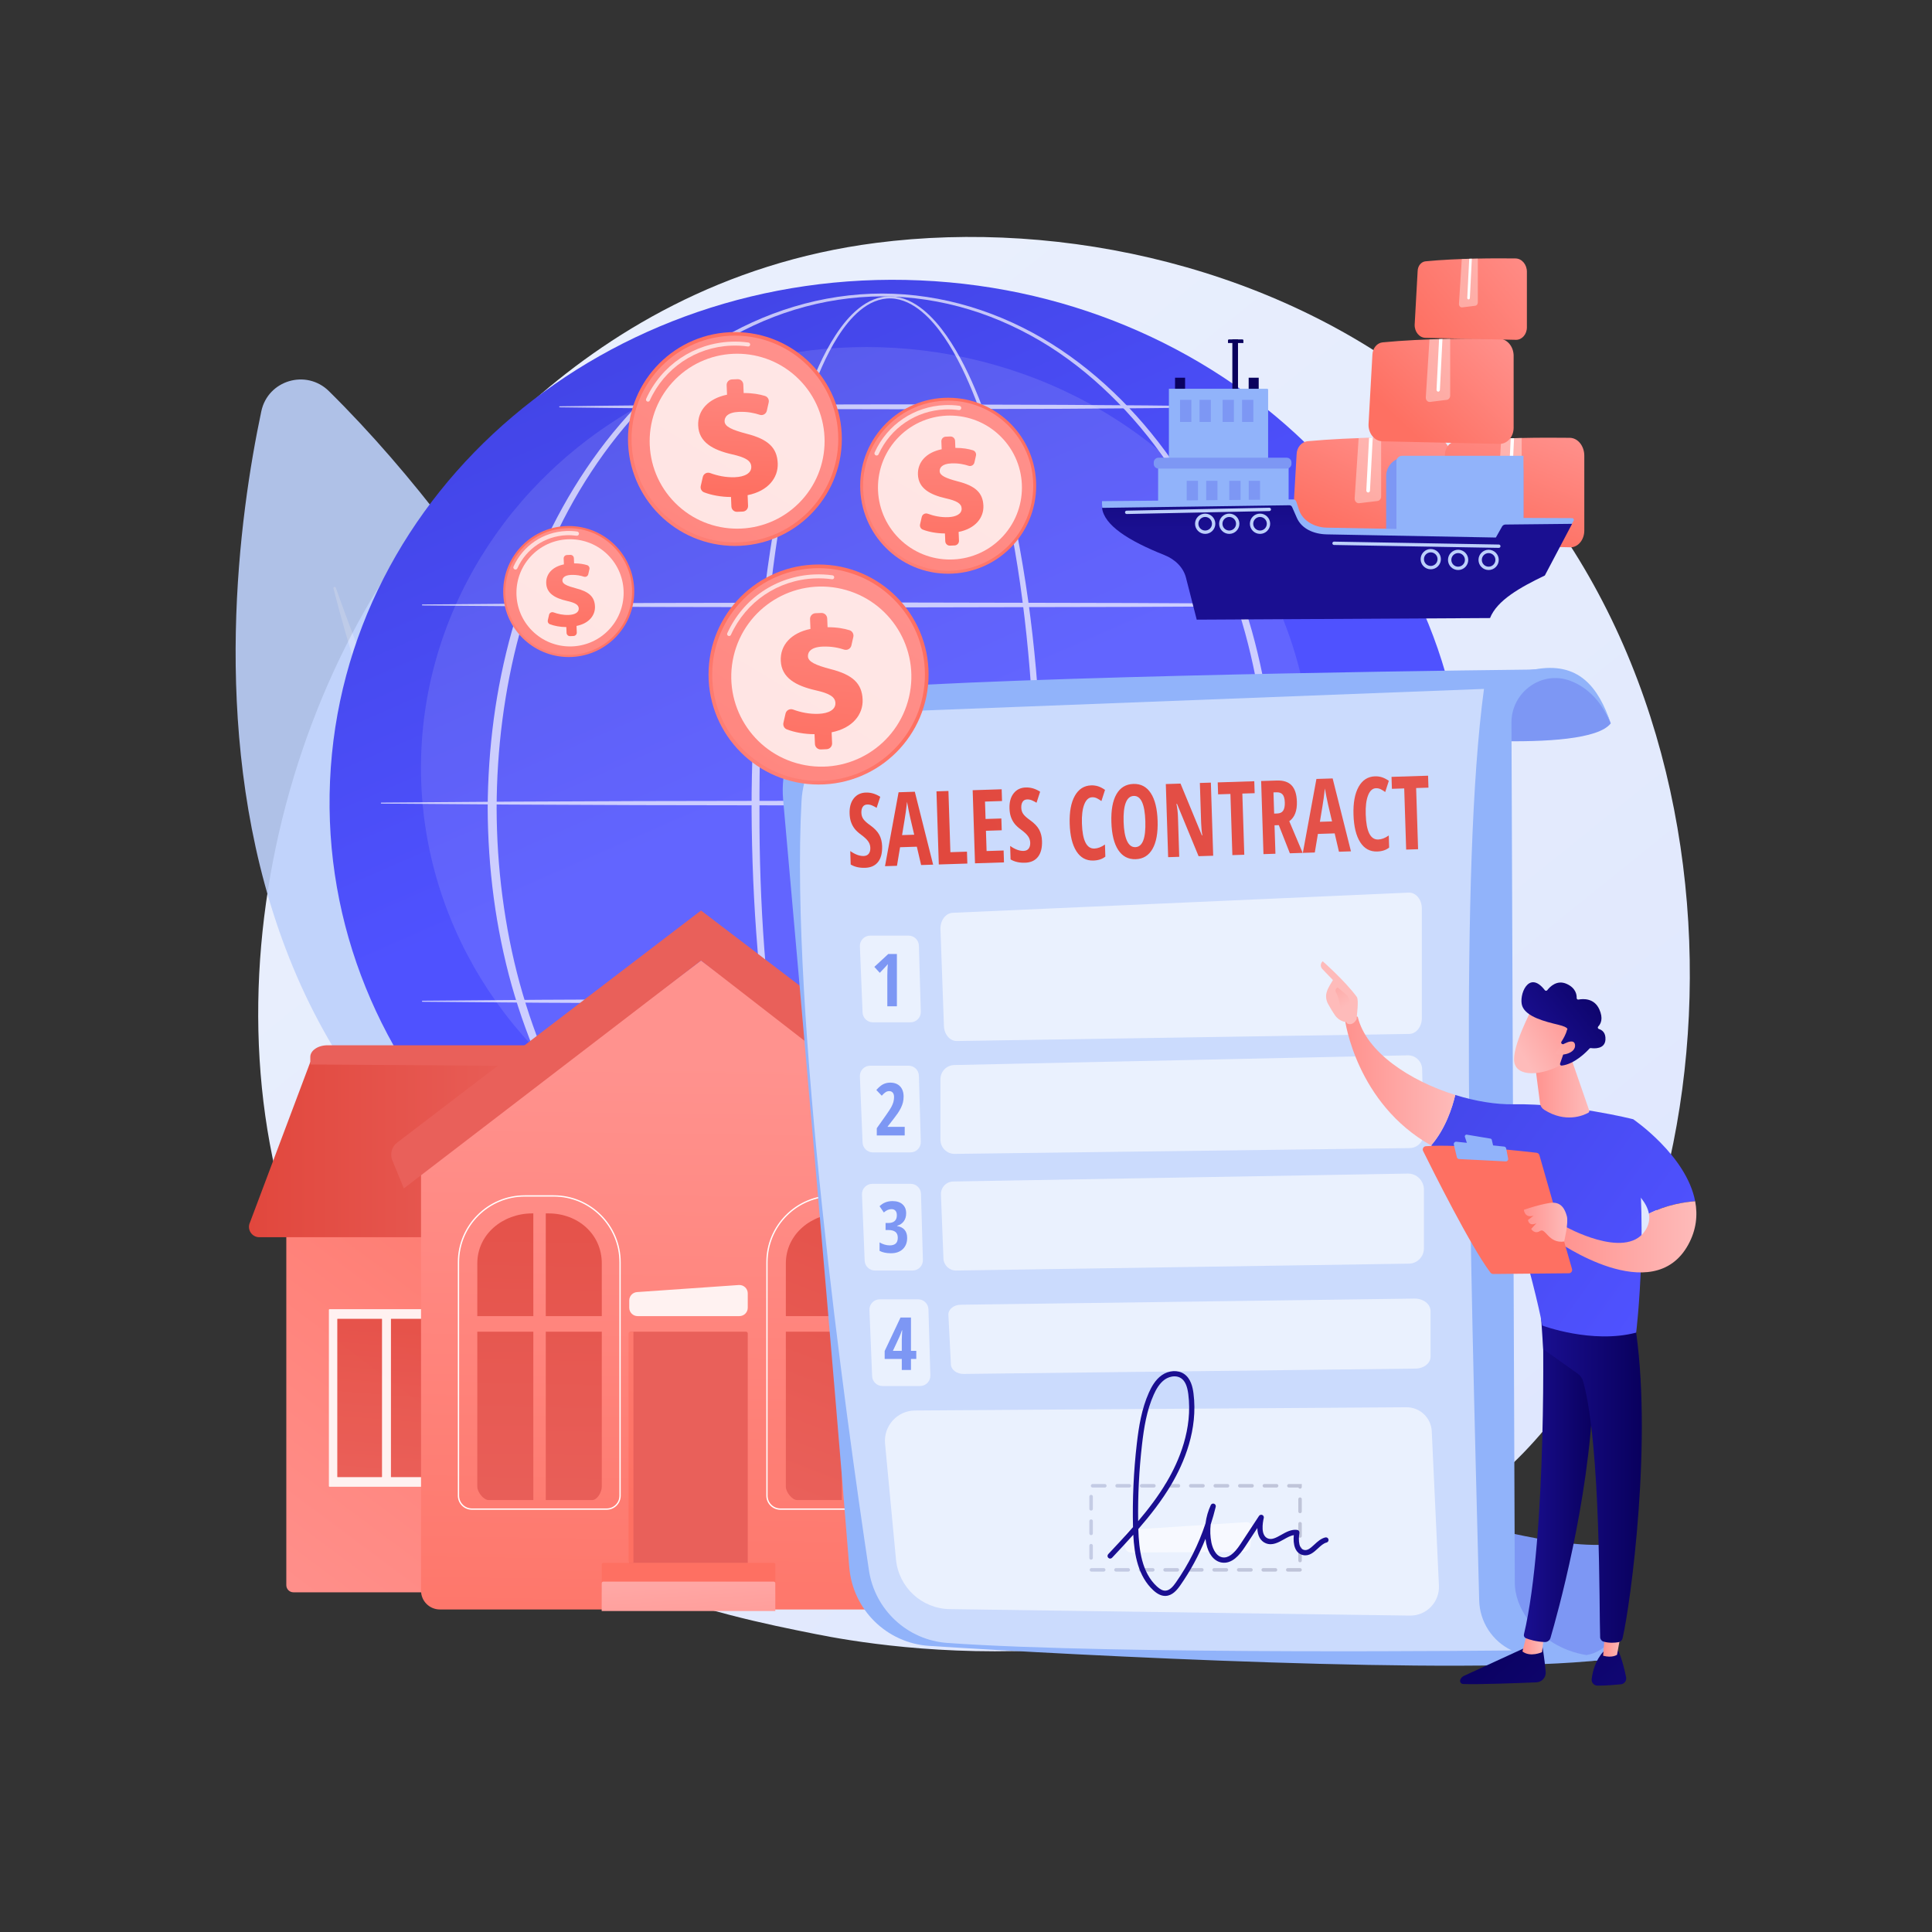 <?xml version="1.0" encoding="utf-8"?>
<!-- Generator: Adobe Illustrator 27.5.0, SVG Export Plug-In . SVG Version: 6.00 Build 0)  -->
<svg version="1.1" xmlns="http://www.w3.org/2000/svg" xmlns:xlink="http://www.w3.org/1999/xlink" x="0px" y="0px"
	 viewBox="0 0 3710 3710" style="enable-background:new 0 0 3710 3710;" xml:space="preserve">
<rect x="0" y="0" width="3710" height="3710" fill="#333333" stroke="none"/>
<g id="Background">
	<g>
		<g>
			<rect style="fill:transparent;" width="3710" height="3710"/>
		</g>
	</g>
</g>
<g id="Illustration">
	<g>
		<linearGradient id="SVGID_1_" gradientUnits="userSpaceOnUse" x1="3585.278" y1="3987.752" x2="1152.321" y2="966.173">
			<stop  offset="0" style="stop-color:#DAE3FE"/>
			<stop  offset="1" style="stop-color:#E9EFFD"/>
		</linearGradient>
		<path style="fill:url(#SVGID_1_);" d="M2926.308,2788.955c-56.452,58.44-109.865,96.127-152.067,125.902
			c-496.068,350.005-1083.047,247.98-1207.797,223.064c-184.216-36.792-540.302-107.91-797.746-405.615
			c-389.491-450.403-328.841-1160.001-26.726-1628.416c55.262-85.681,347.17-561.231,940.471-637.495
			c359.06-46.154,777.608,46.933,1080.709,296.641C3399.39,1287.198,3354.097,2346.095,2926.308,2788.955z"/>
		<g style="opacity:0.9;">
			<path style="fill:#BDD0FB;" d="M1644.633,2610.201c0,0-365.924-1219.873-1012.946-1859.039
				c-43.495-42.966-117.262-21.078-129.912,38.737C417.19,1189.865,280.719,2395.998,1644.633,2610.201z"/>
			<path style="opacity:0.24;fill:#FFFFFF;" d="M1516.688,2537.688c3.194,2.774-0.529,7.678-4.067,5.357
				c-130.417-85.563-640.364-513.691-872.301-1413.074c-0.745-2.889,3.487-4.256,4.479-1.442
				C717.872,1335.871,1011.625,2098.983,1516.688,2537.688z"/>
		</g>
		<g>

				<linearGradient id="SVGID_00000008831113661700722750000017951806947005375640_" gradientUnits="userSpaceOnUse" x1="1678.401" y1="1446.141" x2="1233.442" y2="430.041">
				<stop  offset="0" style="stop-color:#4F52FF"/>
				<stop  offset="1" style="stop-color:#4042E2"/>
			</linearGradient>
			<path style="fill:url(#SVGID_00000008831113661700722750000017951806947005375640_);" d="M2811.617,1595.071
				c-24.459,557.161-531.82,987.427-1133.22,961.026c-601.401-26.402-1069.105-499.473-1044.645-1056.634
				c24.459-557.161,531.82-987.427,1133.22-961.026C2368.373,564.838,2836.076,1037.909,2811.617,1595.071z"/>
			<ellipse style="opacity:0.11;fill:#FFFFFF;" cx="1663.692" cy="1474.411" rx="855.298" ry="807.984"/>
			<g style="opacity:0.68;">
				<path style="fill:#FFFFFF;" d="M2001.138,1552.144c-0.262,178.101-12.476,356.566-43.862,532.145
					c-7.946,43.858-17.158,87.507-28.133,130.741c-11.009,43.217-23.72,86.059-39.282,127.946
					c-15.693,41.778-33.906,82.955-58.605,120.589c-12.446,18.679-26.563,36.578-43.984,51.301
					c-8.708,7.315-18.272,13.802-28.791,18.555c-10.497,4.722-21.97,7.711-33.614,7.919c-11.629,0.34-23.275-1.936-33.979-6.247
					c-10.746-4.269-20.542-10.464-29.46-17.537c-17.838-14.265-32.265-31.967-44.934-50.499
					c-25.136-37.366-43.597-78.46-59.454-120.172c-15.759-41.815-28.594-84.623-39.7-127.814
					c-11.085-43.205-20.39-86.834-28.401-130.679c-15.989-87.708-26.895-176.259-34.253-265.054
					c-7.306-88.809-10.968-177.902-11.418-267.008c-0.219-44.547,0.997-89.087,2.58-133.6c1.668-44.512,4.12-88.995,7.397-133.417
					c6.589-88.834,16.43-177.471,31.061-265.379c7.341-43.944,15.9-87.702,26.196-131.074
					c10.322-43.357,22.317-86.369,37.197-128.448c7.479-21.021,15.655-41.816,24.98-62.123
					c9.311-20.302,19.731-40.162,31.977-58.938c12.274-18.693,26.384-36.537,43.955-50.82c8.784-7.079,18.461-13.239,29.064-17.412
					c10.56-4.227,22.018-6.367,33.416-5.934c11.404,0.325,22.647,3.168,33.02,7.737c10.387,4.59,19.932,10.833,28.695,17.909
					c17.527,14.243,32.033,31.656,44.902,49.942c25.585,36.827,44.874,77.441,61.581,118.765
					c16.586,41.438,30.28,83.948,42.208,126.897c11.886,42.97,21.951,86.419,30.661,130.123
					C1986.623,1195.526,2000.624,1374.012,2001.138,1552.144z M1987.956,1552.144c0.163-88.743-3.21-177.509-10.585-265.944
					c-7.271-88.432-18.286-176.61-34.696-263.811c-8.194-43.595-17.738-86.942-29.094-129.81
					c-11.396-42.846-24.55-85.255-40.565-126.567c-16.13-41.195-34.835-81.667-59.656-118.232
					c-12.477-18.154-26.551-35.396-43.44-49.423c-8.441-6.971-17.606-13.098-27.523-17.609c-9.907-4.457-20.578-7.379-31.43-7.664
					c-10.845-0.344-21.677,1.838-31.708,5.966c-10.068,4.088-19.31,10.102-27.736,17.045
					c-16.858,14.005-30.516,31.622-42.388,50.149c-11.849,18.607-21.936,38.342-30.933,58.54
					c-9.012,20.203-16.897,40.916-24.092,61.861c-14.313,41.932-25.776,84.83-35.573,128.076
					c-9.772,43.263-17.818,86.918-24.649,130.757c-13.613,87.699-22.454,176.116-28.05,264.696
					c-5.653,88.592-7.605,177.384-7.445,266.138c-0.235,88.739,2.73,177.503,9.325,266.001
					c6.648,88.484,16.83,176.745,32.069,264.14c7.636,43.688,16.556,87.153,27.243,130.169
					c10.704,43.001,23.124,85.599,38.412,127.128c15.371,41.418,33.345,82.167,57.637,118.869
					c12.225,18.198,26.136,35.457,42.994,49.14c8.424,6.789,17.592,12.664,27.503,16.686c9.881,4.033,20.482,6.274,31.104,5.916
					c10.619-0.273,21.081-3.077,30.794-7.533c9.728-4.487,18.7-10.656,26.941-17.692c16.493-14.155,30.107-31.632,42.117-49.986
					c23.867-36.992,41.582-77.832,56.78-119.319c15.082-41.605,27.365-84.239,37.96-127.267
					c10.565-43.046,19.379-86.531,26.939-130.23c15.136-87.411,25.192-175.682,31.878-264.166
					C1984.862,1729.678,1987.991,1640.905,1987.956,1552.144z"/>
				<path style="fill:#FFFFFF;" d="M2450.432,1552.144c-0.616,114.692-15.357,229.435-46.06,340.038
					c-31.239,110.349-78.331,216.508-142.263,311.817c-31.97,47.603-68.189,92.41-108.66,133.063
					c-40.453,40.641-85.192,77.114-133.757,107.679c-48.608,30.448-101.109,54.822-156.067,71.358
					c-54.925,16.576-112.264,25.223-169.654,25.28c-57.39-0.005-114.745-8.6-169.699-25.131
					c-54.987-16.491-107.53-40.825-156.189-71.243c-48.614-30.534-93.42-66.974-133.939-107.598
					c-40.538-40.635-76.829-85.434-108.871-133.036c-64.062-95.322-111.252-201.527-142.637-311.93
					c-15.448-55.303-26.929-111.698-34.534-168.596c-7.565-56.907-11.366-114.294-11.627-171.701
					c0.297-57.409,4.133-114.79,11.733-171.688c7.642-56.888,19.165-113.267,34.651-168.548
					c31.464-110.359,78.726-216.492,142.83-311.715c32.056-47.559,68.352-92.308,108.885-132.889
					c40.519-40.563,85.293-76.969,133.899-107.406c48.644-30.339,101.175-54.494,156.066-70.978
					c54.856-16.553,112.119-25.187,169.433-25.243c57.315,0.104,114.562,8.786,169.391,25.381
					c54.863,16.529,107.349,40.731,155.942,71.103c48.553,30.472,93.263,66.908,133.715,107.489
					c40.466,40.599,76.69,85.357,108.674,132.917c63.974,95.21,111.141,201.297,142.456,311.602
					C2434.92,1322.728,2449.738,1437.451,2450.432,1552.144z M2435.32,1552.144c-0.166-113.391-14.291-226.902-44.209-336.359
					c-30.084-109.288-75.382-214.797-137.744-309.681c-31.164-47.393-66.559-92.065-106.202-132.672
					c-39.659-40.544-83.464-77.225-131.372-107.713c-47.966-30.317-99.764-54.72-154.078-71.226
					c-54.286-16.518-110.964-25.201-167.745-25.389c-56.782,0.237-113.445,8.968-167.704,25.527
					c-54.285,16.55-106.038,41.001-153.953,71.35c-47.856,30.523-91.596,67.234-131.189,107.795
					c-39.575,40.625-74.899,85.306-105.991,132.7c-62.232,94.872-107.432,200.334-137.369,309.568
					c-14.914,54.679-25.712,110.435-33.029,166.604c-7.334,56.177-10.953,112.828-11.08,169.496
					c0.162,56.667,3.817,113.314,11.186,169.481c7.353,56.16,18.195,111.899,33.145,166.556
					c30.014,109.19,75.289,214.58,137.563,309.353c31.104,47.35,66.432,91.981,106.004,132.552
					c39.592,40.499,83.3,77.177,131.148,107.603c47.901,30.272,99.641,54.542,153.831,71.085
					c54.16,16.582,110.731,25.352,167.437,25.64c56.707-0.235,113.293-8.953,167.483-25.49
					c54.219-16.499,106.002-40.73,153.953-70.97c47.897-30.396,91.672-67.041,131.331-107.523
					c39.638-40.553,75.039-85.175,106.215-132.525c62.403-94.786,107.777-200.222,137.936-309.466
					C2420.874,1779.026,2435.077,1665.534,2435.32,1552.144z"/>
				<path style="fill:#FFFFFF;" d="M811.241,1160.7l227.175-1.835l227.175-1.04l454.35-0.839l454.35,0.923l227.175,1.136
					l227.175,1.981c0.368,0.003,0.664,0.304,0.661,0.673c-0.002,0.364-0.298,0.658-0.661,0.661l-227.175,1.981l-227.175,1.136
					l-454.35,0.924l-454.35-0.839l-227.175-1.04l-227.175-1.835c-0.549-0.005-0.99-0.453-0.986-1.002
					C810.26,1161.143,810.7,1160.704,811.241,1160.7z"/>
				<path style="fill:#FFFFFF;" d="M1074.791,780.201c53.762-0.852,107.525-1.217,161.287-1.835l161.287-1.04
					c53.763-0.443,107.525-0.395,161.288-0.532l161.287-0.307l322.575,0.924l161.288,1.136
					c53.763,0.674,107.525,1.069,161.288,1.981c0.368,0.006,0.661,0.31,0.656,0.678c-0.006,0.36-0.299,0.649-0.656,0.656
					c-53.763,0.913-107.525,1.307-161.288,1.981l-161.288,1.136l-322.575,0.924l-161.287-0.307
					c-53.763-0.137-107.525-0.089-161.288-0.532l-161.287-1.04c-53.762-0.618-107.525-0.983-161.287-1.835
					c-0.548-0.009-0.986-0.46-0.978-1.009C1073.822,780.642,1074.257,780.21,1074.791,780.201z"/>
				<path style="fill:#FFFFFF;" d="M732.295,1541.199l246.911-1.829l246.912-1.046l493.822-0.839l493.822,0.924l246.912,1.137
					l246.911,1.98c0.369,0.003,0.665,0.304,0.662,0.672c-0.003,0.365-0.298,0.659-0.662,0.662l-246.911,1.98l-246.912,1.137
					l-493.822,0.924l-493.822-0.839l-246.912-1.046l-246.911-1.829c-0.549-0.004-0.99-0.452-0.986-1.001
					C731.313,1541.641,731.753,1541.203,732.295,1541.199z"/>
				<path style="fill:#FFFFFF;" d="M811.241,1921.697l227.175-1.835l227.175-1.04l454.35-0.839l454.35,0.924l227.175,1.135
					l227.175,1.982c0.368,0.003,0.664,0.305,0.661,0.673c-0.002,0.364-0.298,0.658-0.661,0.661l-227.175,1.981l-227.175,1.136
					l-454.35,0.924l-454.35-0.839l-227.175-1.04l-227.175-1.836c-0.549-0.004-0.99-0.453-0.986-1.001
					C810.26,1922.139,810.7,1921.702,811.241,1921.697z"/>
				<path style="fill:#FFFFFF;" d="M2397.597,2306.673H1107.299c-1.925,0-3.483-1.559-3.483-3.483c0-1.923,1.557-3.483,3.483-3.483
					h1290.298c1.925,0,3.483,1.56,3.483,3.483C2401.08,2305.113,2399.522,2306.673,2397.597,2306.673z"/>
			</g>
		</g>
		<g>
			<g>
				<g>

						<linearGradient id="SVGID_00000032608022109207783780000002094312493813833353_" gradientUnits="userSpaceOnUse" x1="2700.41" y1="804.712" x2="2597.184" y2="1035.85">
						<stop  offset="0" style="stop-color:#FF928E"/>
						<stop  offset="1" style="stop-color:#FE7062"/>
					</linearGradient>
					<path style="fill:url(#SVGID_00000032608022109207783780000002094312493813833353_);" d="M2754.923,1050.075
						c16.296,0.343,29.673-14.2,29.673-32.259V874.255c0-18.862-13.68-34.209-30.702-34.415
						c-51.087-0.616-156.452-0.647-242.663,7.403c-11.764,1.098-20.915,11.782-21.342,24.855l-8.058,138.795
						c-0.599,18.358,12.501,33.696,29.077,34.045L2754.923,1050.075z"/>
					<path style="opacity:0.37;fill:#FFFFFF;" d="M2645.134,962.079l-35.072,4.192c-4.907,0.587-9.095-3.897-8.733-9.352
						l7.667-115.597c14.702-0.517,29.203-0.893,43.196-1.158v113.204C2652.192,957.843,2649.149,961.598,2645.134,962.079z"/>
					<path style="fill:#FFFFFF;" d="M2630.759,942.043c-0.108,2.079-1.663,3.683-3.519,3.683c-0.069,0-0.138-0.003-0.207-0.008
						c-1.945-0.125-3.431-1.972-3.316-4.128l5.288-100.889c2.371-0.065,4.723-0.123,7.075-0.181L2630.759,942.043z"/>
				</g>
				<g>

						<linearGradient id="SVGID_00000138561666196379760920000006486746688842651794_" gradientUnits="userSpaceOnUse" x1="2963.704" y1="801.132" x2="2876.186" y2="1032.271">
						<stop  offset="0" style="stop-color:#FF928E"/>
						<stop  offset="1" style="stop-color:#FE7062"/>
					</linearGradient>
					<path style="fill:url(#SVGID_00000138561666196379760920000006486746688842651794_);" d="M3015.367,1050.961
						c14.802,0.343,26.952-14.2,26.952-32.259V875.141c0-18.862-12.426-34.209-27.888-34.415
						c-46.404-0.616-142.109-0.647-220.417,7.403c-10.686,1.098-18.998,11.782-19.385,24.855l-7.319,138.795
						c-0.544,18.358,11.355,33.696,26.412,34.045L3015.367,1050.961z"/>
					<path style="opacity:0.37;fill:#FFFFFF;" d="M2915.643,962.964l-31.856,4.192c-4.458,0.587-8.261-3.898-7.933-9.352
						l6.964-115.597c13.354-0.517,26.526-0.893,39.236-1.158v113.204C2922.055,958.729,2919.291,962.484,2915.643,962.964z"/>
					<path style="fill:#FFFFFF;" d="M2902.586,942.929c-0.098,2.079-1.51,3.682-3.196,3.682c-0.063,0-0.125-0.003-0.188-0.008
						c-1.767-0.125-3.117-1.972-3.012-4.128l4.803-100.889c2.154-0.065,4.291-0.124,6.427-0.181L2902.586,942.929z"/>
				</g>
				<g>

						<linearGradient id="SVGID_00000134225852251060862950000004132851042325703349_" gradientUnits="userSpaceOnUse" x1="2887.634" y1="629.4" x2="2703.62" y2="824.634">
						<stop  offset="0" style="stop-color:#FF928E"/>
						<stop  offset="1" style="stop-color:#FE7062"/>
					</linearGradient>
					<path style="fill:url(#SVGID_00000134225852251060862950000004132851042325703349_);" d="M2906.624,821.376V683.399
						c0-18.128-12.59-32.878-28.256-33.076c-47.017-0.592-143.987-0.622-223.33,7.115c-10.827,1.056-19.249,11.324-19.641,23.888
						l-7.416,133.396c-0.551,17.644,11.505,32.385,26.761,32.721l224.573,4.938C2894.313,852.71,2906.624,838.733,2906.624,821.376z
						"/>
					<path style="opacity:0.37;fill:#FFFFFF;" d="M2778.273,767.807l-32.278,4.029c-4.516,0.564-8.37-3.746-8.037-8.988l7.056-111.1
						c13.531-0.497,26.877-0.859,39.755-1.113v108.8C2784.769,763.736,2781.969,767.346,2778.273,767.807z"/>
					<path style="fill:#FFFFFF;" d="M2765.044,748.551c-0.099,1.998-1.531,3.539-3.238,3.539c-0.064,0-0.127-0.003-0.191-0.008
						c-1.79-0.12-3.158-1.895-3.052-3.967l4.867-96.964c2.182-0.062,4.347-0.119,6.511-0.174L2765.044,748.551z"/>
				</g>
				<g>

						<linearGradient id="SVGID_00000111185509973510090040000011398478331789906833_" gradientUnits="userSpaceOnUse" x1="2970.498" y1="456.786" x2="2730.383" y2="656.508">
						<stop  offset="0" style="stop-color:#FF928E"/>
						<stop  offset="1" style="stop-color:#FE7062"/>
					</linearGradient>
					<path style="fill:url(#SVGID_00000111185509973510090040000011398478331789906833_);" d="M2932.082,628.59V521.873
						c0-14.021-9.738-25.43-21.854-25.582c-36.365-0.458-111.366-0.481-172.733,5.503c-8.374,0.816-14.888,8.759-15.191,18.476
						l-5.735,103.174c-0.426,13.647,8.898,25.048,20.698,25.307l173.695,3.819C2922.56,652.826,2932.082,642.015,2932.082,628.59z"
						/>
					<path style="opacity:0.37;fill:#FFFFFF;" d="M2832.81,587.157l-24.965,3.116c-3.493,0.437-6.474-2.897-6.217-6.952
						l5.458-85.929c10.465-0.384,20.788-0.664,30.748-0.861v84.151C2837.835,584.009,2835.668,586.801,2832.81,587.157z"/>
					<path style="fill:#FFFFFF;" d="M2822.578,572.264c-0.077,1.546-1.184,2.737-2.505,2.737c-0.049,0-0.098-0.002-0.147-0.006
						c-1.385-0.093-2.442-1.466-2.361-3.068l3.764-74.996c1.688-0.048,3.362-0.092,5.036-0.135L2822.578,572.264z"/>
				</g>
			</g>
			<g>
				<path style="fill:#7D97F4;" d="M2661.808,1048.519h263.685V902.763c0-13.444-10.899-24.343-24.343-24.343h-203.566
					c-19.759,0-35.776,16.017-35.776,35.776V1048.519z"/>
				<path style="fill:#91B3FA;" d="M2681.569,1045.396h243.924V875.296h-233.296c-5.87,0-10.628,4.758-10.628,10.628V1045.396z"/>

					<linearGradient id="SVGID_00000008127998646516764130000015154860925860881809_" gradientUnits="userSpaceOnUse" x1="-4210.533" y1="751.347" x2="-4038.267" y2="1116.044" gradientTransform="matrix(-1 0 0 1 -1862.011 0)">
					<stop  offset="0" style="stop-color:#09005D"/>
					<stop  offset="1" style="stop-color:#1A0F91"/>
				</linearGradient>
				<polygon style="fill:url(#SVGID_00000008127998646516764130000015154860925860881809_);" points="2366.473,751.929
					2377.319,751.929 2377.319,651.795 2366.473,651.795 				"/>

					<linearGradient id="SVGID_00000112619946562132557270000017103025579084905373_" gradientUnits="userSpaceOnUse" x1="-4191.497" y1="747.845" x2="-4009.494" y2="1133.155" gradientTransform="matrix(-1 0 0 1 -1862.011 0)">
					<stop  offset="0" style="stop-color:#09005D"/>
					<stop  offset="1" style="stop-color:#1A0F91"/>
				</linearGradient>
				<path style="fill:url(#SVGID_00000112619946562132557270000017103025579084905373_);" d="M2358.105,658.738h29.563v-5.146
					c0-0.992-0.805-1.797-1.797-1.797h-25.969c-0.992,0-1.797,0.805-1.797,1.797V658.738z"/>

					<linearGradient id="SVGID_00000170240477917821374810000004449900277349039491_" gradientUnits="userSpaceOnUse" x1="-4258.542" y1="774.024" x2="-4086.276" y2="1138.721" gradientTransform="matrix(-1 0 0 1 -1862.011 0)">
					<stop  offset="0" style="stop-color:#09005D"/>
					<stop  offset="1" style="stop-color:#1A0F91"/>
				</linearGradient>
				<polygon style="fill:url(#SVGID_00000170240477917821374810000004449900277349039491_);" points="2397.81,776.511
					2417.079,776.511 2417.079,725.325 2397.81,725.325 				"/>

					<linearGradient id="SVGID_00000166657613813294839290000001066341791692685754_" gradientUnits="userSpaceOnUse" x1="-4142.95" y1="719.424" x2="-3970.684" y2="1084.121" gradientTransform="matrix(-1 0 0 1 -1862.011 0)">
					<stop  offset="0" style="stop-color:#09005D"/>
					<stop  offset="1" style="stop-color:#1A0F91"/>
				</linearGradient>
				<polygon style="fill:url(#SVGID_00000166657613813294839290000001066341791692685754_);" points="2256.428,776.511
					2275.697,776.511 2275.697,725.325 2256.428,725.325 				"/>

					<rect x="2223.915" y="888.319" transform="matrix(-1 -1.224647e-16 1.224647e-16 -1 4698.435 1919.452)" style="fill:#91B3FA;" width="250.605" height="142.814"/>
				<path style="fill:#91B3FA;" d="M2244.622,889.36h190.535V748.386c0-1.016-0.823-1.839-1.839-1.839h-188.696V889.36z"/>
				<path style="fill:#7D97F4;" d="M2224.595,899.774h246.32c5.011,0,9.073-4.062,9.073-9.073v-2.682
					c0-5.011-4.062-9.073-9.073-9.073h-246.32c-5.01,0-9.073,4.062-9.073,9.073v2.682
					C2215.523,895.712,2219.585,899.774,2224.595,899.774z"/>
				<rect x="2266.062" y="767.846" style="fill:#7D97F4;" width="21.691" height="42.373"/>
				<rect x="2303.456" y="767.846" style="fill:#7D97F4;" width="21.691" height="42.373"/>
				<rect x="2347.756" y="767.846" style="fill:#7D97F4;" width="21.691" height="42.373"/>
				<rect x="2385.149" y="767.846" style="fill:#7D97F4;" width="21.691" height="42.373"/>
				<rect x="2278.829" y="923.304" style="fill:#7D97F4;" width="21.691" height="42.373"/>
				<rect x="2316.222" y="923.304" style="fill:#7D97F4;" width="21.691" height="42.373"/>
				<rect x="2360.522" y="923.304" style="fill:#7D97F4;" width="21.691" height="42.373"/>
				<rect x="2397.916" y="923.304" style="fill:#7D97F4;" width="21.691" height="42.373"/>
				<path style="fill:#91B3FA;" d="M2966.528,1092.225c-47.746,22.957-91.76,47.662-105.235,81.722l-563.23,3.087l-20.719-80.865
					c-4.824-18.827-20.172-34.783-41.551-43.277c-68.983-27.407-122.771-48.012-119.522-90.539l367.299-3.322
					c2.543-0.023,4.809,1.601,5.603,4.017l5.342,16.243c6.463,19.652,28.242,33.495,53.438,33.966l324.53,6.064l12.405-22.014
					c1.01-1.792,2.91-2.897,4.968-2.889l128.915,0.521c2.673,0.011,4.317,2.927,2.943,5.22L2966.528,1092.225z"/>

					<linearGradient id="SVGID_00000171720479676614554640000007800723369486038205_" gradientUnits="userSpaceOnUse" x1="2564.515" y1="764.747" x2="2567.881" y2="1013.838">
					<stop  offset="0" style="stop-color:#09005D"/>
					<stop  offset="1" style="stop-color:#1A0F91"/>
				</linearGradient>
				<path style="fill:url(#SVGID_00000171720479676614554640000007800723369486038205_);" d="M2966.528,1105.118
					c-47.746,22.957-91.76,47.662-105.235,81.722l-563.23,3.087l-20.719-80.865c-4.824-18.827-20.172-34.783-41.551-43.276
					c-68.983-27.407-115.729-57.468-119.522-90.539l359.65-5.027c2.268-0.032,4.334,1.296,5.248,3.372l9.403,21.371
					c9.257,20.497,32.185,30.717,57.38,31.188l324.53,6.064l11.92-21.154c1.312-2.328,3.766-3.78,6.438-3.807l128.02-1.336
					L2966.528,1105.118z"/>
				<g>
					<path style="fill:#BDD0FB;" d="M2858.584,1094.605c-10.733,0-19.467-8.734-19.467-19.467c0-10.733,8.734-19.464,19.467-19.464
						c10.733,0,19.463,8.731,19.463,19.464C2878.048,1085.871,2869.317,1094.605,2858.584,1094.605z M2858.584,1062.098
						c-7.192,0-13.044,5.851-13.044,13.04c0,7.192,5.851,13.044,13.044,13.044c7.189,0,13.04-5.851,13.04-13.044
						C2871.625,1067.949,2865.773,1062.098,2858.584,1062.098z"/>
				</g>
				<g>
					<path style="fill:#BDD0FB;" d="M2800.019,1094.605c-10.733,0-19.467-8.734-19.467-19.467c0-10.733,8.734-19.464,19.467-19.464
						c10.733,0,19.464,8.731,19.464,19.464C2819.483,1085.871,2810.752,1094.605,2800.019,1094.605z M2800.019,1062.098
						c-7.192,0-13.044,5.851-13.044,13.04c0,7.192,5.851,13.044,13.044,13.044c7.189,0,13.041-5.851,13.041-13.044
						C2813.06,1067.949,2807.208,1062.098,2800.019,1062.098z"/>
				</g>
				<g>
					<path style="fill:#BDD0FB;" d="M2747.46,1093.202c-10.733,0-19.463-8.734-19.463-19.467s8.731-19.467,19.463-19.467
						c10.733,0,19.467,8.734,19.467,19.467S2758.193,1093.202,2747.46,1093.202z M2747.46,1060.691
						c-7.189,0-13.04,5.851-13.04,13.044c0,7.193,5.851,13.044,13.04,13.044c7.192,0,13.044-5.851,13.044-13.044
						C2760.504,1066.542,2754.653,1060.691,2747.46,1060.691z"/>
				</g>
				<g>
					<path style="fill:#BDD0FB;" d="M2419.608,1025.225c-10.733,0-19.467-8.734-19.467-19.467c0-10.733,8.734-19.467,19.467-19.467
						s19.463,8.734,19.463,19.467C2439.071,1016.491,2430.341,1025.225,2419.608,1025.225z M2419.608,992.715
						c-7.192,0-13.044,5.851-13.044,13.044c0,7.192,5.851,13.044,13.044,13.044c7.189,0,13.04-5.851,13.04-13.044
						C2432.648,998.566,2426.797,992.715,2419.608,992.715z"/>
				</g>
				<g>
					<path style="fill:#BDD0FB;" d="M2360.524,1025.225c-10.733,0-19.467-8.734-19.467-19.467c0-10.733,8.734-19.467,19.467-19.467
						s19.464,8.734,19.464,19.467C2379.987,1016.491,2371.256,1025.225,2360.524,1025.225z M2360.524,992.715
						c-7.192,0-13.044,5.851-13.044,13.044c0,7.192,5.851,13.044,13.044,13.044c7.189,0,13.04-5.851,13.04-13.044
						C2373.564,998.566,2367.713,992.715,2360.524,992.715z"/>
				</g>
				<g>
					<path style="fill:#BDD0FB;" d="M2314.302,1025.225c-10.733,0-19.467-8.734-19.467-19.467c0-10.733,8.734-19.467,19.467-19.467
						c10.733,0,19.464,8.734,19.464,19.467C2333.766,1016.491,2325.035,1025.225,2314.302,1025.225z M2314.302,992.715
						c-7.192,0-13.043,5.851-13.043,13.044c0,7.192,5.851,13.044,13.043,13.044c7.189,0,13.041-5.851,13.041-13.044
						C2327.343,998.566,2321.491,992.715,2314.302,992.715z"/>
				</g>
				<path style="fill:#BDD0FB;" d="M2878.179,1052.072c-0.02,0-0.036,0-0.056,0l-316.436-5.575
					c-1.775-0.033-3.185-1.496-3.156-3.267c0.033-1.755,1.463-3.156,3.212-3.156c0.02,0,0.036,0,0.056,0l316.436,5.575
					c1.775,0.033,3.185,1.496,3.156,3.267C2881.361,1050.672,2879.928,1052.072,2878.179,1052.072z"/>
				<path style="fill:#BDD0FB;" d="M2163.561,987.051c-1.745,0-3.175-1.394-3.211-3.146c-0.036-1.772,1.371-3.241,3.146-3.277
					l273.916-5.644c0,0,0.046,0,0.066,0c1.746,0,3.176,1.394,3.212,3.146c0.036,1.772-1.371,3.241-3.146,3.277l-273.916,5.644
					C2163.604,987.051,2163.581,987.051,2163.561,987.051z"/>
			</g>
		</g>
		<g>
			<g>

					<linearGradient id="SVGID_00000152249853000542196260000006785410534256840378_" gradientUnits="userSpaceOnUse" x1="430.877" y1="3102.975" x2="1263.175" y2="1988.202">
					<stop  offset="0" style="stop-color:#FF928E"/>
					<stop  offset="1" style="stop-color:#FE7062"/>
				</linearGradient>
				<path style="fill:url(#SVGID_00000152249853000542196260000006785410534256840378_);" d="M563.544,3057.702h373.268v-746.383
					H549.799v732.637C549.799,3051.548,555.953,3057.702,563.544,3057.702z"/>

					<linearGradient id="SVGID_00000072266273219179017760000012614831013889388458_" gradientUnits="userSpaceOnUse" x1="478.084" y1="2207.655" x2="1044.207" y2="2207.655">
					<stop  offset="0" style="stop-color:#E1473D"/>
					<stop  offset="1" style="stop-color:#E9605A"/>
				</linearGradient>
				<path style="fill:url(#SVGID_00000072266273219179017760000012614831013889388458_);" d="M497.964,2375.821h457.277
					l88.965-336.333H595.872L479.95,2347.611C473.847,2360.771,483.457,2375.821,497.964,2375.821z"/>

					<linearGradient id="SVGID_00000110430742401721952500000000360292805406441120_" gradientUnits="userSpaceOnUse" x1="1005.063" y1="1312.616" x2="914.183" y2="1731.674">
					<stop  offset="0" style="stop-color:#E1473D"/>
					<stop  offset="1" style="stop-color:#E9605A"/>
				</linearGradient>
				<path style="fill:url(#SVGID_00000110430742401721952500000000360292805406441120_);" d="M595.872,2044.095l503.873,3.439
					l2.08-40.297l-472.975,0c-18.213,0-32.978,10.006-32.978,22.348V2044.095z"/>
				<g style="opacity:0.89;">
					<path style="fill:#FFFFFF;" d="M632.701,2854.981h218.904c0.62,0,1.123-0.503,1.123-1.123v-338.695
						c0-0.62-0.503-1.123-1.123-1.123H632.701c-0.62,0-1.123,0.503-1.123,1.123v338.695
						C631.578,2854.478,632.081,2854.981,632.701,2854.981z"/>
					<g>

							<linearGradient id="SVGID_00000140716154936190525840000017586996510920697984_" gradientUnits="userSpaceOnUse" x1="817.248" y1="2389.365" x2="770.351" y2="2976.445">
							<stop  offset="0" style="stop-color:#E1473D"/>
							<stop  offset="1" style="stop-color:#E9605A"/>
						</linearGradient>
						<path style="fill:url(#SVGID_00000140716154936190525840000017586996510920697984_);" d="M751.364,2836.552h84.615
							c0.345,0,0.624-0.28,0.624-0.624v-302.834c0-0.345-0.279-0.624-0.624-0.624h-84.615c-0.345,0-0.624,0.28-0.624,0.624v302.834
							C750.74,2836.272,751.019,2836.552,751.364,2836.552z"/>

							<linearGradient id="SVGID_00000150784726890144960960000009948654426695395003_" gradientUnits="userSpaceOnUse" x1="714.865" y1="2381.186" x2="667.968" y2="2968.266">
							<stop  offset="0" style="stop-color:#E1473D"/>
							<stop  offset="1" style="stop-color:#E9605A"/>
						</linearGradient>
						<path style="fill:url(#SVGID_00000150784726890144960960000009948654426695395003_);" d="M648.328,2836.552h84.615
							c0.345,0,0.624-0.28,0.624-0.624v-302.834c0-0.345-0.279-0.624-0.624-0.624h-84.615c-0.345,0-0.624,0.28-0.624,0.624v302.834
							C647.703,2836.272,647.983,2836.552,648.328,2836.552z"/>
					</g>
				</g>
			</g>

				<linearGradient id="SVGID_00000031914793276591302140000013710800678529213362_" gradientUnits="userSpaceOnUse" x1="1354.45" y1="2041.999" x2="1336.498" y2="3365.991">
				<stop  offset="0" style="stop-color:#FF928E"/>
				<stop  offset="1" style="stop-color:#FE7062"/>
			</linearGradient>
			<path style="fill:url(#SVGID_00000031914793276591302140000013710800678529213362_);" d="M1346.168,1844.493
				c0,0-524.682,396.104-537.681,396.104v813.821c0,20.007,16.219,36.227,36.227,36.227h1013.405
				c14.21,0,25.729-11.52,25.729-25.729v-824.318L1346.168,1844.493z"/>
			<g>

					<linearGradient id="SVGID_00000034059133561075959020000007265443068504020883_" gradientUnits="userSpaceOnUse" x1="1470.603" y1="2002.981" x2="1404.329" y2="2461.801">
					<stop  offset="0" style="stop-color:#FF928E"/>
					<stop  offset="1" style="stop-color:#FE7062"/>
				</linearGradient>
				<path style="fill:url(#SVGID_00000034059133561075959020000007265443068504020883_);" d="M1488.834,3057.702h-333.414v-53.389
					c0-1.751,1.419-3.171,3.17-3.171h327.073c1.751,0,3.17,1.42,3.17,3.17V3057.702z"/>

					<linearGradient id="SVGID_00000028305876905415208580000005877727607275903380_" gradientUnits="userSpaceOnUse" x1="1310.408" y1="2894.083" x2="1330.467" y2="3189.955">
					<stop  offset="0" style="stop-color:#FEBBBA"/>
					<stop  offset="1" style="stop-color:#FF928E"/>
				</linearGradient>
				<path style="fill:url(#SVGID_00000028305876905415208580000005877727607275903380_);" d="M1488.834,3093.688h-333.414v-53.389
					c0-1.751,1.419-3.17,3.17-3.17h327.073c1.751,0,3.17,1.419,3.17,3.17V3093.688z"/>

					<linearGradient id="SVGID_00000146484635821545076610000010741671674941022096_" gradientUnits="userSpaceOnUse" x1="1980.997" y1="2682.317" x2="1766.971" y2="2713.857">
					<stop  offset="0" style="stop-color:#E1473D"/>
					<stop  offset="1" style="stop-color:#E9605A"/>
				</linearGradient>
				<path style="fill:url(#SVGID_00000146484635821545076610000010741671674941022096_);" d="M1435.911,3001.142h-227.567v-440.385
					c0-1.966,1.594-3.56,3.56-3.56h220.447c1.966,0,3.56,1.594,3.56,3.56V3001.142z"/>
				<path style="opacity:0.89;fill:#FFFFFF;" d="M1419.843,2527.316h-195.431c-8.874,0-16.068-7.194-16.068-16.068v-14.035
					c0-8.442,6.533-15.445,14.955-16.03l195.43-13.575c9.29-0.645,17.182,6.717,17.182,16.03v27.61
					C1435.911,2520.123,1428.717,2527.316,1419.843,2527.316z"/>
				<g>

						<linearGradient id="SVGID_00000093867220616550298830000001528711826390654597_" gradientUnits="userSpaceOnUse" x1="1784.101" y1="1896.517" x2="1421.03" y2="2834.448">
						<stop  offset="0" style="stop-color:#E1473D"/>
						<stop  offset="1" style="stop-color:#E9605A"/>
					</linearGradient>
					<path style="fill:url(#SVGID_00000093867220616550298830000001528711826390654597_);" d="M1616.628,2330.102h-2.162
						c-56.204,0-105.409,39.792-105.409,95.996v101.219h107.571V2330.102z"/>

						<linearGradient id="SVGID_00000079466367882464342650000013712549534368463759_" gradientUnits="userSpaceOnUse" x1="1868.524" y1="1929.198" x2="1505.453" y2="2867.132">
						<stop  offset="0" style="stop-color:#E1473D"/>
						<stop  offset="1" style="stop-color:#E9605A"/>
					</linearGradient>
					<path style="fill:url(#SVGID_00000079466367882464342650000013712549534368463759_);" d="M1509.056,2557.198v297.783
						c0,10.027,11.771,25.573,21.797,25.573h85.774v-323.356H1509.056z"/>

						<linearGradient id="SVGID_00000013875502185609164820000015019675687493624500_" gradientUnits="userSpaceOnUse" x1="1885.182" y1="1935.646" x2="1522.111" y2="2873.578">
						<stop  offset="0" style="stop-color:#FF928E"/>
						<stop  offset="1" style="stop-color:#FE7062"/>
					</linearGradient>
					<path style="opacity:0.9;fill:url(#SVGID_00000013875502185609164820000015019675687493624500_);" d="M1646,2330.102h-5.467
						v197.214h107.572v-101.219C1748.104,2369.894,1702.204,2330.102,1646,2330.102z"/>

						<linearGradient id="SVGID_00000116224837245801315510000008336733297956045741_" gradientUnits="userSpaceOnUse" x1="1979.324" y1="1972.086" x2="1616.253" y2="2910.02">
						<stop  offset="0" style="stop-color:#FF928E"/>
						<stop  offset="1" style="stop-color:#FE7062"/>
					</linearGradient>
					<path style="opacity:0.9;fill:url(#SVGID_00000116224837245801315510000008336733297956045741_);" d="M1640.532,2880.554
						h89.079c10.027,0,18.493-15.545,18.493-25.573v-297.783h-107.572V2880.554z"/>
				</g>
				<g>

						<linearGradient id="SVGID_00000165928564167213827270000014479688170580665494_" gradientUnits="userSpaceOnUse" x1="981.593" y1="1819.63" x2="962.24" y2="2949.859">
						<stop  offset="0" style="stop-color:#E1473D"/>
						<stop  offset="1" style="stop-color:#E9605A"/>
					</linearGradient>
					<path style="fill:url(#SVGID_00000165928564167213827270000014479688170580665494_);" d="M1024.134,2330.102h-2.162
						c-56.205,0-105.409,39.792-105.409,95.996v101.219h107.572V2330.102z"/>

						<linearGradient id="SVGID_00000010296607336392854310000010392904047113899179_" gradientUnits="userSpaceOnUse" x1="985.745" y1="1819.702" x2="966.392" y2="2949.931">
						<stop  offset="0" style="stop-color:#E1473D"/>
						<stop  offset="1" style="stop-color:#E9605A"/>
					</linearGradient>
					<path style="fill:url(#SVGID_00000010296607336392854310000010392904047113899179_);" d="M916.563,2557.198v297.783
						c0,10.027,11.771,25.573,21.797,25.573h85.774v-323.356H916.563z"/>

						<linearGradient id="SVGID_00000031175927553445826760000017807022007962751659_" gradientUnits="userSpaceOnUse" x1="1112.216" y1="1821.866" x2="1092.863" y2="2952.097">
						<stop  offset="0" style="stop-color:#E1473D"/>
						<stop  offset="1" style="stop-color:#E9605A"/>
					</linearGradient>
					<path style="fill:url(#SVGID_00000031175927553445826760000017807022007962751659_);" d="M1053.506,2330.102h-5.467v197.214
						h107.571v-101.219C1155.611,2369.894,1109.71,2330.102,1053.506,2330.102z"/>

						<linearGradient id="SVGID_00000010289336291408216540000003072532419616140694_" gradientUnits="userSpaceOnUse" x1="1116.966" y1="1821.946" x2="1097.612" y2="2952.175">
						<stop  offset="0" style="stop-color:#E1473D"/>
						<stop  offset="1" style="stop-color:#E9605A"/>
					</linearGradient>
					<path style="fill:url(#SVGID_00000010289336291408216540000003072532419616140694_);" d="M1048.039,2880.554h89.079
						c10.027,0,18.493-15.545,18.493-25.573v-297.783h-107.571V2880.554z"/>
				</g>
				<path style="fill:#FFFFFF;" d="M1757.411,2899.153h-258.948c-14.848,0-26.927-12.08-26.927-26.929V2423.88
					c0-70.899,57.682-128.58,128.581-128.58h55.642c70.9,0,128.58,57.681,128.58,128.58v448.343
					C1784.339,2887.072,1772.259,2899.153,1757.411,2899.153z M1600.116,2297.794c-69.525,0-126.087,56.562-126.087,126.086v448.343
					c0,13.474,10.961,24.435,24.433,24.435h258.948c13.472,0,24.434-10.961,24.434-24.435V2423.88
					c0-69.525-56.561-126.086-126.086-126.086H1600.116z"/>
				<path style="fill:#FFFFFF;" d="M1165.034,2899.153H906.086c-14.848,0-26.928-12.08-26.928-26.929V2423.88
					c0-70.899,57.68-128.58,128.58-128.58h55.642c70.9,0,128.581,57.681,128.581,128.58v448.343
					C1191.961,2887.072,1179.882,2899.153,1165.034,2899.153z M1007.738,2297.794c-69.524,0-126.086,56.562-126.086,126.086v448.343
					c0,13.474,10.961,24.435,24.434,24.435h258.948c13.472,0,24.433-10.961,24.433-24.435V2423.88
					c0-69.525-56.562-126.086-126.087-126.086H1007.738z"/>

					<linearGradient id="SVGID_00000171718075116862232440000009513263332881085621_" gradientUnits="userSpaceOnUse" x1="1693.463" y1="1940.766" x2="1155.389" y2="2878.52">
					<stop  offset="0" style="stop-color:#FF928E"/>
					<stop  offset="1" style="stop-color:#FE7062"/>
				</linearGradient>
				<path style="fill:url(#SVGID_00000171718075116862232440000009513263332881085621_);" d="M1216.39,3001.142h-5.499
					c-2.142,0-3.879-1.737-3.879-3.879v-436.765c0-1.823,1.478-3.301,3.301-3.301h6.077V3001.142z"/>
			</g>
			<g>

					<linearGradient id="SVGID_00000031209309016670181050000004064017018348035764_" gradientUnits="userSpaceOnUse" x1="1566.373" y1="462.5" x2="1635.649" y2="2159.771">
					<stop  offset="0" style="stop-color:#53D8FF"/>
					<stop  offset="0.609" style="stop-color:#437BFA"/>
					<stop  offset="1" style="stop-color:#3840F7"/>
				</linearGradient>

					<rect x="1581.615" y="1853.143" style="fill:url(#SVGID_00000031209309016670181050000004064017018348035764_);" width="88.948" height="144.828"/>
				<path style="fill:#91B3FA;" d="M1699.878,1876.61h-143.771v-38.379c0-3.366,2.729-6.095,6.095-6.095H1690.6
					c5.124,0,9.278,4.154,9.278,9.278V1876.61z"/>

					<linearGradient id="SVGID_00000142863251649886789820000008327102894448022942_" gradientUnits="userSpaceOnUse" x1="2338.525" y1="1217.667" x2="2075.983" y2="1485.258">
					<stop  offset="0" style="stop-color:#E1473D"/>
					<stop  offset="1" style="stop-color:#E9605A"/>
				</linearGradient>
				<path style="fill:url(#SVGID_00000142863251649886789820000008327102894448022942_);" d="M775.521,2282.125l570.647-437.632
					l541.674,420.159c19.688,15.271,48.567,4.576,53.558-19.836l7.598-37.162l-602.83-459.219l-583.513,445.692
					c-10.448,7.98-14.239,21.979-9.245,34.141L775.521,2282.125z"/>
			</g>
		</g>
		<g>
			<path style="fill:#7D97F4;" d="M3077.049,3187.558c28.286-16.632,60.347-104.822,53.307-228.254
				c-100.705,26.07-250.035-24.167-367.131-43.997C2861.463,3087.044,2968.082,3206.098,3077.049,3187.558z"/>
			<path style="fill:#7D97F4;" d="M2683.662,1410.963c0,0,362.759,39.542,409.488-21.945c0,0-37.174-110.661-147.568-103.298
				C2835.189,1293.083,2683.662,1410.963,2683.662,1410.963z"/>
			<path style="fill:#91B3FA;" d="M1503.848,1535.464c31.632,355.498,98.076,1107.439,126.981,1473.726
				c6.444,81.658,71.896,146.158,153.64,151.404c285.218,18.308,1026.006,57.09,1292.58,26.964c2.639-0.298,2.702-4.102,0.08-4.517
				l-30.389-4.808c-45.682-7.228-87.152-31.952-113.747-69.791c-14.262-20.292-24.355-44.146-24.138-70.906l-6.417-1650.854
				c0.472-58.078,58.32-99.81,112.707-79.43c34.263,12.839,60.209,40.192,78.005,81.767
				c-23.743-69.189-61.083-119.811-147.568-103.298c0,0-845.853,8.456-1256.307,33.906
				C1577.744,1326.542,1493.944,1424.157,1503.848,1535.464z"/>
			<defs>

					<filter id="Adobe_OpacityMaskFilter" filterUnits="userSpaceOnUse" x="1536.156" y="1322.919" width="1366.923" height="1848.007">
					<feFlood  style="flood-color:white;flood-opacity:1" result="back"/>
					<feBlend  in="SourceGraphic" in2="back" mode="normal"/>
				</filter>
			</defs>

				<mask maskUnits="userSpaceOnUse" x="1536.156" y="1322.919" width="1366.923" height="1848.007" id="SVGID_00000066476460435325387150000000274469718967176374_">
				<g style="filter:url(#Adobe_OpacityMaskFilter);">
					<defs>

							<filter id="Adobe_OpacityMaskFilter_00000127027100568912271630000017275468601694793643_" filterUnits="userSpaceOnUse" x="1536.156" y="1322.919" width="1366.923" height="1848.007">
							<feFlood  style="flood-color:white;flood-opacity:1" result="back"/>
							<feBlend  in="SourceGraphic" in2="back" mode="normal"/>
						</filter>
					</defs>

						<mask maskUnits="userSpaceOnUse" x="1536.156" y="1322.919" width="1366.923" height="1848.007" id="SVGID_00000066476460435325387150000000274469718967176374_">
						<g style="filter:url(#Adobe_OpacityMaskFilter_00000127027100568912271630000017275468601694793643_);">
						</g>
					</mask>

						<linearGradient id="SVGID_00000175315780010500027540000015976467581870982306_" gradientUnits="userSpaceOnUse" x1="2733.5" y1="1671.472" x2="983.357" y2="3911.118">
						<stop  offset="0" style="stop-color:#FFFFFF"/>
						<stop  offset="1" style="stop-color:#000000"/>
					</linearGradient>

						<path style="mask:url(#SVGID_00000066476460435325387150000000274469718967176374_);fill:url(#SVGID_00000175315780010500027540000015976467581870982306_);" d="
						M1713.091,1366.675l1136.573-43.756c-46.878,347.047-27.094,1053.782-9.207,1750.286c1.06,41.291,25.277,78.454,62.622,96.102
						l0,0c0,0-758.086,8.735-1083.817-14.368c-76.696-5.44-139.261-63.474-150.656-139.513
						c-44.718-298.41-151.704-1069.311-129.437-1477.44C1544.268,1444.524,1619.56,1370.276,1713.091,1366.675z"/>
				</g>
			</mask>

				<linearGradient id="SVGID_00000045593903882313979590000014029734067534122113_" gradientUnits="userSpaceOnUse" x1="2733.5" y1="1671.472" x2="983.357" y2="3911.118">
				<stop  offset="0" style="stop-color:#FFFFFF"/>
				<stop  offset="1" style="stop-color:#FFFFFF"/>
			</linearGradient>
			<path style="opacity:0.53;fill:url(#SVGID_00000045593903882313979590000014029734067534122113_);" d="M1713.091,1366.675
				l1136.573-43.756c-46.878,347.047-27.094,1053.782-9.207,1750.286c1.06,41.291,25.277,78.454,62.622,96.102l0,0
				c0,0-758.086,8.735-1083.817-14.368c-76.696-5.44-139.261-63.474-150.656-139.513
				c-44.718-298.41-151.704-1069.311-129.437-1477.44C1544.268,1444.524,1619.56,1370.276,1713.091,1366.675z"/>
			<g>

					<linearGradient id="SVGID_00000116207666523479356790000000520594045115421070_" gradientUnits="userSpaceOnUse" x1="1713.448" y1="1718.361" x2="3370.367" y2="1052.304" gradientTransform="matrix(1 0.004 0.004 1.137 -12.332 -387.758)">
					<stop  offset="0" style="stop-color:#E1473D"/>
					<stop  offset="1" style="stop-color:#E9605A"/>
				</linearGradient>
				<path style="fill:url(#SVGID_00000116207666523479356790000000520594045115421070_);" d="M1693.924,1624.757
					c0.418,13.124-2.177,23.269-7.783,30.432c-5.606,7.165-13.9,10.921-24.88,11.271c-10.757,0.343-19.983-1.767-27.682-6.328
					l-0.823-25.832c9.453,6.556,18.037,9.711,25.752,9.466c4.393-0.14,7.657-1.621,9.794-4.447c2.136-2.821,3.13-6.602,2.979-11.34
					c-0.149-4.675-1.609-8.904-4.379-12.695c-2.771-3.789-7.271-7.954-13.503-12.5c-5.427-3.993-9.566-7.85-12.418-11.573
					c-2.854-3.72-5.101-7.927-6.744-12.617c-1.644-4.69-2.565-10.171-2.765-16.447c-0.383-12.036,2.255-21.669,7.916-28.899
					c5.659-7.23,13.445-11.003,23.356-11.318c9.46-0.301,18.65,2.417,27.571,8.157l-6.935,21.177
					c-2.76-1.705-5.641-3.216-8.642-4.531c-3.002-1.313-6.192-1.917-9.57-1.81c-3.717,0.118-6.531,1.602-8.441,4.451
					c-1.91,2.849-2.789,6.674-2.636,11.475c0.151,4.738,1.478,8.831,3.984,12.273c2.505,3.447,6.813,7.316,12.926,11.606
					c8.248,5.891,14.065,11.985,17.451,18.286C1691.839,1609.314,1693.663,1616.561,1693.924,1624.757z"/>

					<linearGradient id="SVGID_00000098926046557817588340000002993023247833829774_" gradientUnits="userSpaceOnUse" x1="1727.919" y1="1747.901" x2="3381.742" y2="1083.088" gradientTransform="matrix(1 0.004 0.004 1.137 -12.332 -387.758)">
					<stop  offset="0" style="stop-color:#E1473D"/>
					<stop  offset="1" style="stop-color:#E9605A"/>
				</linearGradient>
				<path style="fill:url(#SVGID_00000098926046557817588340000002993023247833829774_);" d="M1768.813,1661.112l-8.224-35.211
					l-32.183,1.025l-5.967,35.663l-22.975,0.732l26.088-141.952l31.168-0.993l35.152,140.001L1768.813,1661.112z M1755.543,1602.894
					l-7.628-32.442c-0.458-1.971-1.503-6.922-3.137-14.849c-1.634-7.927-2.634-13.229-3-15.909
					c-0.558,5.53-1.293,11.625-2.208,18.288c-0.916,6.661-3.362,21.88-7.34,45.655L1755.543,1602.894z"/>

					<linearGradient id="SVGID_00000169558913385728367340000016634183266584754615_" gradientUnits="userSpaceOnUse" x1="1741.613" y1="1768.273" x2="3358.334" y2="1118.374" gradientTransform="matrix(1 0.004 0.004 1.137 -12.332 -387.758)">
					<stop  offset="0" style="stop-color:#E1473D"/>
					<stop  offset="1" style="stop-color:#E9605A"/>
				</linearGradient>
				<path style="fill:url(#SVGID_00000169558913385728367340000016634183266584754615_);" d="M1802.769,1660.03l-4.472-140.401
					l22.975-0.732l3.744,117.546l31.845-1.014l0.728,22.855L1802.769,1660.03z"/>

					<linearGradient id="SVGID_00000176729524812688675910000010475027010499525559_" gradientUnits="userSpaceOnUse" x1="1752.195" y1="1789.904" x2="3402.142" y2="1126.65" gradientTransform="matrix(1 0.004 0.004 1.137 -12.332 -387.758)">
					<stop  offset="0" style="stop-color:#E1473D"/>
					<stop  offset="1" style="stop-color:#E9605A"/>
				</linearGradient>
				<path style="fill:url(#SVGID_00000176729524812688675910000010475027010499525559_);" d="M1927.949,1656.043l-55.664,1.773
					l-4.472-140.401l55.664-1.773l0.719,22.567l-32.689,1.041l1.064,33.421l30.324-0.966l0.722,22.663l-30.324,0.966l1.239,38.895
					l32.689-1.041L1927.949,1656.043z"/>

					<linearGradient id="SVGID_00000003827285351551995130000003320780292290973319_" gradientUnits="userSpaceOnUse" x1="1763.155" y1="1812.02" x2="3420.073" y2="1145.963" gradientTransform="matrix(1 0.004 0.004 1.137 -12.332 -387.758)">
					<stop  offset="0" style="stop-color:#E1473D"/>
					<stop  offset="1" style="stop-color:#E9605A"/>
				</linearGradient>
				<path style="fill:url(#SVGID_00000003827285351551995130000003320780292290973319_);" d="M2000.966,1614.978
					c0.418,13.124-2.177,23.269-7.783,30.432c-5.606,7.165-13.9,10.921-24.88,11.271c-10.756,0.343-19.983-1.767-27.682-6.328
					l-0.823-25.833c9.453,6.556,18.037,9.711,25.752,9.466c4.393-0.14,7.657-1.621,9.794-4.447c2.136-2.821,3.129-6.603,2.979-11.34
					c-0.149-4.675-1.609-8.904-4.379-12.695c-2.771-3.789-7.271-7.954-13.503-12.5c-5.427-3.993-9.566-7.85-12.418-11.573
					c-2.853-3.72-5.101-7.927-6.744-12.617c-1.644-4.69-2.565-10.171-2.764-16.447c-0.383-12.036,2.255-21.669,7.916-28.899
					c5.659-7.23,13.445-11.003,23.356-11.318c9.461-0.301,18.65,2.417,27.571,8.157l-6.935,21.177
					c-2.76-1.705-5.641-3.216-8.642-4.531c-3.002-1.313-6.192-1.917-9.57-1.81c-3.717,0.118-6.531,1.602-8.441,4.451
					c-1.91,2.849-2.789,6.674-2.636,11.475c0.151,4.738,1.478,8.831,3.984,12.273c2.505,3.447,6.813,7.316,12.926,11.606
					c8.248,5.891,14.065,11.985,17.451,18.286C1998.88,1599.535,2000.705,1606.782,2000.966,1614.978z"/>

					<linearGradient id="SVGID_00000172405427323915359190000010931021407501694603_" gradientUnits="userSpaceOnUse" x1="1781.679" y1="1852.196" x2="3448.646" y2="1182.1" gradientTransform="matrix(1 0.004 0.004 1.137 -12.332 -387.758)">
					<stop  offset="0" style="stop-color:#E1473D"/>
					<stop  offset="1" style="stop-color:#E9605A"/>
				</linearGradient>
				<path style="fill:url(#SVGID_00000172405427323915359190000010931021407501694603_);" d="M2097.302,1530.966
					c-6.589,0.21-11.644,4.762-15.166,13.653c-3.522,8.894-5.034,21.15-4.536,36.77c1.036,32.526,9.014,48.548,23.938,48.073
					c6.531-0.208,13.298-2.794,20.299-7.759l0.74,23.24c-5.881,4.738-13.523,7.255-22.927,7.554
					c-13.909,0.443-24.795-5.507-32.657-17.849c-7.862-12.342-12.156-29.909-12.881-52.703c-0.726-22.792,2.552-40.68,9.832-53.666
					c7.281-12.984,17.763-19.694,31.448-20.13c4.505-0.143,8.849,0.422,13.033,1.699c4.184,1.277,8.696,3.6,13.539,6.97
					l-6.926,21.465c-2.597-1.903-5.358-3.626-8.282-5.167C2103.832,1531.575,2100.681,1530.858,2097.302,1530.966z"/>

					<linearGradient id="SVGID_00000070800588169183466320000017735877778239700663_" gradientUnits="userSpaceOnUse" x1="1791.253" y1="1877.969" x2="3472.646" y2="1202.074" gradientTransform="matrix(1 0.004 0.004 1.137 -12.332 -387.758)">
					<stop  offset="0" style="stop-color:#E1473D"/>
					<stop  offset="1" style="stop-color:#E9605A"/>
				</linearGradient>
				<path style="fill:url(#SVGID_00000070800588169183466320000017735877778239700663_);" d="M2222.951,1576.182
					c0.74,23.242-2.521,41.226-9.781,53.953c-7.262,12.73-18.015,19.319-32.262,19.773c-14.304,0.456-25.484-5.419-33.538-17.628
					c-8.055-12.207-12.456-30.029-13.202-53.461c-0.74-23.242,2.521-41.179,9.785-53.81c7.263-12.631,18.103-19.177,32.52-19.636
					c14.245-0.454,25.369,5.425,33.368,17.634C2217.841,1535.219,2222.211,1552.943,2222.951,1576.182z M2157.657,1578.262
					c0.51,16.007,2.672,28.146,6.486,36.421c3.815,8.275,9.157,12.301,16.028,12.082c13.853-0.441,20.257-17.051,19.213-49.832
					c-1.044-32.779-8.437-48.949-22.176-48.512c-6.983,0.222-12.115,4.568-15.397,13.036
					C2158.53,1549.925,2157.146,1562.194,2157.657,1578.262z"/>

					<linearGradient id="SVGID_00000136412571525950944570000003560109919931046025_" gradientUnits="userSpaceOnUse" x1="1811.31" y1="1909.122" x2="3477.97" y2="1239.149" gradientTransform="matrix(1 0.004 0.004 1.137 -12.332 -387.758)">
					<stop  offset="0" style="stop-color:#E1473D"/>
					<stop  offset="1" style="stop-color:#E9605A"/>
				</linearGradient>
				<path style="fill:url(#SVGID_00000136412571525950944570000003560109919931046025_);" d="M2329.68,1643.248l-28.043,0.893
					l-41.419-100.484l-1.098,0.035c1.654,7.703,2.624,16.003,2.907,24.902l2.444,76.731l-21.285,0.678l-4.472-140.401l28.212-0.899
					l41.046,99.438l0.929-0.029c-1.284-6.69-2.073-14.674-2.369-23.958l-2.441-76.635l21.117-0.672L2329.68,1643.248z"/>

					<linearGradient id="SVGID_00000067236344997634223040000016940787181552832918_" gradientUnits="userSpaceOnUse" x1="1832.535" y1="1930.086" x2="3475.485" y2="1269.645" gradientTransform="matrix(1 0.004 0.004 1.137 -12.332 -387.758)">
					<stop  offset="0" style="stop-color:#E1473D"/>
					<stop  offset="1" style="stop-color:#E9605A"/>
				</linearGradient>
				<path style="fill:url(#SVGID_00000067236344997634223040000016940787181552832918_);" d="M2389.399,1641.346l-22.891,0.729
					l-3.74-117.45l-23.651,0.753l-0.731-22.951l70.193-2.236l0.731,22.951l-23.651,0.753L2389.399,1641.346z"/>

					<linearGradient id="SVGID_00000011023739063386417830000011001960046067133577_" gradientUnits="userSpaceOnUse" x1="1840.948" y1="1962.875" x2="3502.892" y2="1294.799" gradientTransform="matrix(1 0.004 0.004 1.137 -12.332 -387.758)">
					<stop  offset="0" style="stop-color:#E1473D"/>
					<stop  offset="1" style="stop-color:#E9605A"/>
				</linearGradient>
				<path style="fill:url(#SVGID_00000011023739063386417830000011001960046067133577_);" d="M2447.462,1584.8l1.74,54.642
					l-22.975,0.732l-4.472-140.401l30.07-0.958c12.726-0.405,22.225,2.721,28.498,9.378c6.271,6.657,9.632,17.029,10.08,31.113
					c0.565,17.735-4.307,30.29-14.611,37.668l25.695,60.802l-24.58,0.783l-21.252-54.021L2447.462,1584.8z M2446.747,1562.327
					l5.913-0.188c5.406-0.172,9.236-2.04,11.49-5.606c2.254-3.564,3.271-8.803,3.051-15.717c-0.229-7.169-1.645-12.237-4.247-15.198
					c-2.603-2.961-6.522-4.359-11.76-4.192l-5.744,0.183L2446.747,1562.327z"/>

					<linearGradient id="SVGID_00000182498765813721895360000006639055277804101554_" gradientUnits="userSpaceOnUse" x1="1859.072" y1="1992.145" x2="3512.894" y2="1327.333" gradientTransform="matrix(1 0.004 0.004 1.137 -12.332 -387.758)">
					<stop  offset="0" style="stop-color:#E1473D"/>
					<stop  offset="1" style="stop-color:#E9605A"/>
				</linearGradient>
				<path style="fill:url(#SVGID_00000182498765813721895360000006639055277804101554_);" d="M2571.175,1635.557l-8.224-35.211
					l-32.183,1.025l-5.967,35.663l-22.975,0.732l26.088-141.952l31.168-0.993l35.152,140.001L2571.175,1635.557z M2557.905,1577.339
					l-7.628-32.442c-0.458-1.971-1.503-6.922-3.136-14.849c-1.635-7.927-2.634-13.229-3-15.909
					c-0.558,5.53-1.293,11.625-2.208,18.288c-0.916,6.661-3.362,21.88-7.34,45.655L2557.905,1577.339z"/>

					<linearGradient id="SVGID_00000045588870567087421330000013446532635117686175_" gradientUnits="userSpaceOnUse" x1="1867.137" y1="2019.551" x2="3534.104" y2="1349.455" gradientTransform="matrix(1 0.004 0.004 1.137 -12.332 -387.758)">
					<stop  offset="0" style="stop-color:#E1473D"/>
					<stop  offset="1" style="stop-color:#E9605A"/>
				</linearGradient>
				<path style="fill:url(#SVGID_00000045588870567087421330000013446532635117686175_);" d="M2642.29,1513.609
					c-6.589,0.21-11.644,4.762-15.166,13.653c-3.522,8.894-5.034,21.15-4.536,36.77c1.036,32.526,9.014,48.549,23.938,48.073
					c6.531-0.208,13.298-2.794,20.299-7.76l0.74,23.24c-5.882,4.738-13.523,7.255-22.927,7.554
					c-13.909,0.443-24.795-5.507-32.657-17.849c-7.862-12.342-12.156-29.909-12.882-52.703c-0.726-22.792,2.552-40.68,9.832-53.666
					c7.281-12.984,17.763-19.694,31.448-20.13c4.504-0.144,8.849,0.422,13.033,1.699c4.183,1.277,8.696,3.6,13.539,6.97
					l-6.926,21.466c-2.597-1.903-5.358-3.626-8.281-5.167C2648.82,1514.217,2645.669,1513.501,2642.29,1513.609z"/>

					<linearGradient id="SVGID_00000072246749804664790750000005249030401552371368_" gradientUnits="userSpaceOnUse" x1="1888.923" y1="2030.939" x2="3531.873" y2="1370.497" gradientTransform="matrix(1 0.004 0.004 1.137 -12.332 -387.758)">
					<stop  offset="0" style="stop-color:#E1473D"/>
					<stop  offset="1" style="stop-color:#E9605A"/>
				</linearGradient>
				<path style="fill:url(#SVGID_00000072246749804664790750000005249030401552371368_);" d="M2723.133,1630.717l-22.89,0.729
					l-3.741-117.45l-23.651,0.753l-0.731-22.951l70.193-2.236l0.731,22.951l-23.651,0.753L2723.133,1630.717z"/>
			</g>
			<path style="opacity:0.6;fill:#FFFFFF;" d="M1829.577,1752.828l875.322-38.731c13.885-0.614,25.413,13.079,25.413,30.187v210.976
				c0,16.532-10.794,29.993-24.219,30.204l-868.642,13.621c-13.247,0.208-24.234-12.572-24.82-28.868l-6.68-185.866
				C1805.347,1767.587,1815.957,1753.431,1829.577,1752.828z"/>
			<path style="opacity:0.6;fill:#FFFFFF;" d="M1748.41,2212.923h-72.232c-10.63,0-19.366-8.388-19.797-19.009l-5.153-126.873
				c-0.457-11.249,8.539-20.617,19.797-20.617h73.724c10.72,0,19.496,8.526,19.805,19.242l3.661,126.872
				C1768.537,2203.7,1759.576,2212.923,1748.41,2212.923z"/>
			<path style="opacity:0.6;fill:#FFFFFF;" d="M1748.41,1963.159h-72.232c-10.63,0-19.366-8.388-19.797-19.009l-5.153-126.872
				c-0.457-11.249,8.539-20.617,19.797-20.617h73.724c10.72,0,19.496,8.526,19.805,19.242l3.661,126.872
				C1768.537,1953.936,1759.576,1963.159,1748.41,1963.159z"/>
			<path style="opacity:0.6;fill:#FFFFFF;" d="M1830.374,2268.831l872.933-15.224c17.05-0.297,31.03,13.574,31.03,30.788v112.802
				c0,16.044-12.757,29.117-28.647,29.359l-869.675,13.23c-13.022,0.198-23.824-10.126-24.339-23.264l-4.805-122.576
				C1806.339,2280.402,1816.947,2269.065,1830.374,2268.831z"/>
			<path style="opacity:0.6;fill:#FFFFFF;" d="M1752.434,2439.79h-72.232c-10.63,0-19.366-8.388-19.797-19.009l-5.153-126.872
				c-0.457-11.249,8.539-20.618,19.797-20.618h73.724c10.72,0,19.496,8.526,19.805,19.242l3.661,126.872
				C1772.562,2430.566,1763.601,2439.79,1752.434,2439.79z"/>
			<path style="opacity:0.6;fill:#FFFFFF;" d="M1844.666,2505.481l871.428-11.833c17.021-0.231,30.976,10.551,30.976,23.931v87.678
				c0,12.47-12.735,22.632-28.598,22.82l-868.176,10.283c-13,0.154-23.783-7.871-24.297-18.083l-4.797-95.275
				C1820.672,2514.474,1831.263,2505.663,1844.666,2505.481z"/>
			<path style="opacity:0.6;fill:#FFFFFF;" d="M1766.767,2661.573h-72.232c-10.63,0-19.366-8.388-19.797-19.009l-5.153-126.872
				c-0.457-11.249,8.539-20.618,19.797-20.618h73.724c10.72,0,19.496,8.526,19.805,19.242l3.661,126.872
				C1786.894,2652.35,1777.934,2661.573,1766.767,2661.573z"/>
			<path style="opacity:0.6;fill:#FFFFFF;" d="M1757.155,2708.559l943.58-6.213c25.972-0.171,47.446,20.194,48.652,46.138
				l13.776,296.382c1.471,31.65-24.034,57.994-55.715,57.549l-883.494-12.43c-53.777-0.757-98.351-41.897-103.406-95.441
				l-20.987-222.276C1696.349,2738.246,1722.984,2708.784,1757.155,2708.559z"/>
			<path style="opacity:0.6;fill:#FFFFFF;" d="M1805.925,2072.309v116.367c0,15.122,12.361,27.327,27.482,27.134l873.528-11.149
				c15.089-0.192,27.123-12.659,26.783-27.746l-2.795-123.872c-0.338-14.971-12.739-26.838-27.71-26.518l-870.732,18.653
				C1817.723,2045.495,1805.925,2057.548,1805.925,2072.309z"/>
			<g>

					<linearGradient id="SVGID_00000170265977770186784400000005445583039625474981_" gradientUnits="userSpaceOnUse" x1="2091.847" y1="2933.862" x2="2499.819" y2="2933.862">
					<stop  offset="0" style="stop-color:#2B3582"/>
					<stop  offset="1" style="stop-color:#150E42"/>
				</linearGradient>
				<path style="opacity:0.2;fill:url(#SVGID_00000170265977770186784400000005445583039625474981_);" d="M2496.453,3017.947
					h-23.563c-1.861,0-3.366-1.505-3.366-3.366s1.506-3.366,3.366-3.366h23.563c1.861,0,3.366,1.506,3.366,3.366
					S2498.313,3017.947,2496.453,3017.947z M2449.327,3017.947h-23.563c-1.861,0-3.366-1.505-3.366-3.366s1.506-3.366,3.366-3.366
					h23.563c1.861,0,3.366,1.506,3.366,3.366S2451.188,3017.947,2449.327,3017.947z M2402.202,3017.947h-23.563
					c-1.861,0-3.366-1.505-3.366-3.366s1.505-3.366,3.366-3.366h23.563c1.861,0,3.366,1.506,3.366,3.366
					S2404.063,3017.947,2402.202,3017.947z M2355.077,3017.947h-23.563c-1.861,0-3.366-1.505-3.366-3.366s1.506-3.366,3.366-3.366
					h23.563c1.861,0,3.366,1.506,3.366,3.366S2356.938,3017.947,2355.077,3017.947z M2307.951,3017.947h-23.563
					c-1.861,0-3.366-1.505-3.366-3.366s1.506-3.366,3.366-3.366h23.563c1.861,0,3.366,1.506,3.366,3.366
					S2309.812,3017.947,2307.951,3017.947z M2260.826,3017.947h-23.563c-1.861,0-3.366-1.505-3.366-3.366s1.505-3.366,3.366-3.366
					h23.563c1.861,0,3.366,1.506,3.366,3.366S2262.687,3017.947,2260.826,3017.947z M2213.701,3017.947h-23.563
					c-1.861,0-3.366-1.505-3.366-3.366s1.506-3.366,3.366-3.366h23.563c1.861,0,3.366,1.506,3.366,3.366
					S2215.561,3017.947,2213.701,3017.947z M2166.575,3017.947h-23.563c-1.861,0-3.366-1.505-3.366-3.366s1.505-3.366,3.366-3.366
					h23.563c1.861,0,3.366,1.506,3.366,3.366S2168.436,3017.947,2166.575,3017.947z M2119.45,3017.947h-23.563
					c-1.861,0-3.366-1.505-3.366-3.366s1.505-3.366,3.366-3.366h23.563c1.861,0,3.366,1.506,3.366,3.366
					S2121.311,3017.947,2119.45,3017.947z M2496.453,3000.039c-1.861,0-3.366-1.505-3.366-3.366v-23.563
					c0-1.861,1.506-3.366,3.366-3.366s3.366,1.505,3.366,3.366v23.563C2499.819,2998.533,2498.313,3000.039,2496.453,3000.039z
					 M2095.214,2995.059c-1.861,0-3.366-1.506-3.366-3.366v-23.563c0-1.86,1.506-3.366,3.366-3.366s3.366,1.506,3.366,3.366v23.563
					C2098.58,2993.553,2097.074,2995.059,2095.214,2995.059z M2496.453,2952.913c-1.861,0-3.366-1.506-3.366-3.366v-23.563
					c0-1.861,1.506-3.366,3.366-3.366s3.366,1.506,3.366,3.366v23.563C2499.819,2951.408,2498.313,2952.913,2496.453,2952.913z
					 M2095.214,2947.933c-1.861,0-3.366-1.506-3.366-3.366v-23.563c0-1.861,1.506-3.366,3.366-3.366s3.366,1.506,3.366,3.366v23.563
					C2098.58,2946.427,2097.074,2947.933,2095.214,2947.933z M2496.453,2905.788c-1.861,0-3.366-1.506-3.366-3.366v-23.563
					c0-1.861,1.506-3.366,3.366-3.366s3.366,1.505,3.366,3.366v23.563C2499.819,2904.282,2498.313,2905.788,2496.453,2905.788z
					 M2095.214,2900.808c-1.861,0-3.366-1.506-3.366-3.366v-23.563c0-1.861,1.506-3.366,3.366-3.366s3.366,1.506,3.366,3.366v23.563
					C2098.58,2899.302,2097.074,2900.808,2095.214,2900.808z M2496.453,2858.663c-1.43,0-2.653-0.894-3.139-2.153h-18.27
					c-1.861,0-3.366-1.506-3.366-3.366s1.505-3.366,3.366-3.366h24.776v5.519
					C2499.819,2857.157,2498.313,2858.663,2496.453,2858.663z M2451.481,2856.51h-23.563c-1.861,0-3.366-1.506-3.366-3.366
					s1.506-3.366,3.366-3.366h23.563c1.86,0,3.366,1.505,3.366,3.366S2453.341,2856.51,2451.481,2856.51z M2404.355,2856.51h-23.563
					c-1.861,0-3.366-1.506-3.366-3.366s1.505-3.366,3.366-3.366h23.563c1.861,0,3.366,1.505,3.366,3.366
					S2406.216,2856.51,2404.355,2856.51z M2357.23,2856.51h-23.563c-1.861,0-3.366-1.506-3.366-3.366s1.505-3.366,3.366-3.366
					h23.563c1.861,0,3.366,1.505,3.366,3.366S2359.091,2856.51,2357.23,2856.51z M2310.104,2856.51h-23.563
					c-1.861,0-3.366-1.506-3.366-3.366s1.506-3.366,3.366-3.366h23.563c1.861,0,3.366,1.505,3.366,3.366
					S2311.965,2856.51,2310.104,2856.51z M2262.979,2856.51h-23.563c-1.861,0-3.366-1.506-3.366-3.366s1.505-3.366,3.366-3.366
					h23.563c1.861,0,3.366,1.505,3.366,3.366S2264.84,2856.51,2262.979,2856.51z M2215.854,2856.51h-23.563
					c-1.861,0-3.366-1.506-3.366-3.366s1.505-3.366,3.366-3.366h23.563c1.861,0,3.366,1.505,3.366,3.366
					S2217.715,2856.51,2215.854,2856.51z M2168.729,2856.51h-23.563c-1.861,0-3.366-1.506-3.366-3.366s1.506-3.366,3.366-3.366
					h23.563c1.861,0,3.366,1.505,3.366,3.366S2170.589,2856.51,2168.729,2856.51z M2121.603,2856.51h-23.563
					c-1.861,0-3.366-1.506-3.366-3.366s1.505-3.366,3.366-3.366h23.563c1.861,0,3.366,1.505,3.366,3.366
					S2123.464,2856.51,2121.603,2856.51z"/>
				<g style="opacity:0.6;">
					<path style="fill:#FFFFFF;" d="M2392.982,2923.018c7.051-0.459,12.246,4.918,11.545,11.949l-3.223,32.302
						c-0.701,7.031-7.056,12.816-14.122,12.854l-214.659,1.183c-7.066,0.039-12.828-5.71-12.806-12.776l0.056-17.483
						c0.023-7.066,5.81-13.223,12.861-13.682L2392.982,2923.018z"/>
				</g>

					<linearGradient id="SVGID_00000052073600477052088200000012611897647724126133_" gradientUnits="userSpaceOnUse" x1="2779.434" y1="2306.17" x2="2627.959" y2="2498.038">
					<stop  offset="0" style="stop-color:#09005D"/>
					<stop  offset="1" style="stop-color:#1A0F91"/>
				</linearGradient>
				<path style="fill:url(#SVGID_00000052073600477052088200000012611897647724126133_);" d="M2237.536,3064.635
					c-7.446,0-14.904-3.527-22.774-10.756c-29.036-26.669-36.495-67.693-38.513-106.686c-13.428,15.032-27.169,29.67-40.751,44.144
					c-1.906,2.035-5.108,2.13-7.136,0.227c-2.035-1.91-2.137-5.105-0.227-7.136c15.903-16.946,32.024-34.121,47.576-51.869
					c-1.285-53.354,1.173-107.284,7.317-160.294c3.764-32.494,9.191-66.888,23.283-98.271c4.487-9.996,11.932-24.322,24.743-33.28
					c13.349-9.333,30.85-10.355,42.569-2.485c13.168,8.849,16.719,25.63,18.241,37.481c8.967,69.744-18.241,133.661-42.645,175.001
					c-18.129,30.706-40.068,58.808-63.308,85.526c1.203,39.897,6.726,83.607,35.683,110.207c6.117,5.618,11.462,8.307,16.429,8.083
					c8.185-0.296,14.802-8.228,20.193-15.946c24.457-35.032,43.483-73.022,56.78-113.31c1.548-12.11,4.934-23.983,10.085-35.071
					c1.095-2.357,3.8-3.488,6.246-2.64c2.452,0.858,3.853,3.435,3.241,5.96c-2.794,11.492-6.022,22.826-9.677,33.99
					c-1.364,11.42-0.943,23.053,1.318,34.348c1.203,6.012,6.275,25.844,20.94,28.638c10.933,2.071,22.336-6.193,34.9-25.295
					l35.643-54.176c1.344-2.041,3.961-2.827,6.206-1.867c2.248,0.963,3.484,3.402,2.929,5.782
					c-2.301,9.905-6.154,33.552,7.702,39.256c7.906,3.248,16.203-1.443,25.827-6.864c9.536-5.371,19.434-10.913,30.594-9.441
					c1.361,0.181,2.59,0.91,3.406,2.015c0.812,1.108,1.14,2.498,0.907,3.849c-0.522,3.018-4.688,29.555,9.119,32.609
					c6.305,1.404,11.601-2.958,19.546-10.305c6.216-5.749,12.646-11.693,21.094-13.737c2.709-0.657,5.44,1.012,6.094,3.721
					c0.654,2.709-1.009,5.437-3.721,6.094c-5.894,1.427-11.101,6.239-16.614,11.337c-7.801,7.212-16.653,15.387-28.582,12.751
					c-15.604-3.455-19.414-21.091-17.695-38.276c-6.213,0.871-12.557,4.444-19.194,8.182c-10.407,5.864-22.212,12.495-34.621,7.403
					c-10.309-4.244-15.861-14.523-16.219-29.24l-23.987,36.455c-9.605,14.602-24.772,33.563-45.222,29.667
					c-14.079-2.682-24.904-16.354-28.954-36.573c-0.589-2.936-1.062-5.894-1.423-8.862c-12.63,31.432-28.809,61.333-48.391,89.379
					c-6.417,9.191-15.414,19.799-28.106,20.259C2238.102,3064.629,2237.819,3064.635,2237.536,3064.635z M2255.412,2642.976
					c-6.775,0-13.602,2.541-18.573,6.016c-10.759,7.524-17.32,20.233-21.317,29.138c-13.53,30.131-18.793,63.611-22.461,95.299
					c-5.661,48.838-8.169,98.455-7.469,147.681c20.18-23.786,39.092-48.7,54.929-75.533c23.602-39.979,49.929-101.677,41.33-168.578
					c-2.025-15.739-6.43-25.394-13.862-30.387C2264.169,2644.044,2259.804,2642.976,2255.412,2642.976z"/>
			</g>
			<g>
				<path style="fill:#7D97F4;" d="M1722.302,1932.356h-18.396v-58.894c0-6.407,0.32-13.773,0.96-22.104
					c-0.321,0.458-1.499,1.853-3.534,4.187c-2.037,2.334-6.006,6.521-11.91,12.562l-10.433-11.394l26.701-24.712h16.612V1932.356z"
					/>
			</g>
			<g>
				<path style="fill:#7D97F4;" d="M1737.298,2180.384h-53.617v-13.883l17.781-25.167c4.879-6.93,8.23-12.071,10.053-15.422
					s3.169-6.565,4.035-9.643c0.866-3.077,1.299-6.258,1.299-9.54c0-3.83-0.855-6.702-2.565-8.617
					c-1.71-1.915-3.932-2.872-6.668-2.872c-2.416,0-4.673,0.638-6.771,1.915s-4.651,3.579-7.66,6.907l-10.395-10.942
					c4.787-5.426,9.233-9.142,13.336-11.148c4.103-2.006,8.549-3.009,13.336-3.009c8.07,0,14.373,2.371,18.91,7.113
					s6.805,11.33,6.805,19.764c0,3.83-0.41,7.455-1.231,10.874c-0.821,3.419-2.063,6.85-3.727,10.293
					c-1.664,3.442-3.75,7.021-6.258,10.737c-2.508,3.716-8.982,12.23-19.423,25.543v0.547h32.759V2180.384z"/>
			</g>
			<g>
				<path style="fill:#7D97F4;" d="M1740.08,2329.783c0,6.131-1.51,11.273-4.532,15.427s-7.286,7.031-12.795,8.63v0.533
					c6.131,0.978,10.874,3.376,14.228,7.197c3.354,3.821,5.031,9.019,5.031,15.594c0,8.974-2.788,16.127-8.363,21.458
					c-5.576,5.332-13.206,7.997-22.891,7.997c-8.619,0-15.861-1.533-21.725-4.598v-16.261c2.932,1.777,6.109,3.177,9.53,4.198
					c3.421,1.022,6.708,1.533,9.863,1.533c5.154,0,9.041-1.188,11.662-3.565c2.621-2.377,3.932-6.142,3.932-11.296
					c0-9.73-5.975-14.594-17.927-14.594h-5.531v-13.528h5.265c5.287,0,9.341-1.244,12.162-3.732
					c2.821-2.488,4.232-6.198,4.232-11.129c0-3.865-0.9-6.786-2.699-8.763s-4.343-2.966-7.63-2.966
					c-5.02,0-9.907,2.133-14.661,6.398l-8.197-11.996c6.575-6.575,14.861-9.863,24.857-9.863c8.219,0,14.639,2.077,19.259,6.231
					C1737.77,2316.844,1740.08,2322.542,1740.08,2329.783z"/>
			</g>
			<path style="fill:#91B3FA;" d="M3046.739,3178.233c41.394-7.307,61.072-43.936,75.718-88.411
				c-4.227,28.611-13.213,72.037-45.408,97.737L3046.739,3178.233z"/>
			<g>
				<path style="fill:#7D97F4;" d="M1759.528,2609.561h-10.196v21.149h-17.635v-21.149h-32.86v-15.225l30.449-64.342h20.047v64.066
					h10.196V2609.561z M1731.697,2594.061v-21.218l0.344-9.369l0.482-8.955h-0.551c-1.607,5.006-3.353,9.53-5.235,13.571
					l-12.124,25.971H1731.697z"/>
			</g>
		</g>
		<g>
			<g>
				<g>

						<linearGradient id="SVGID_00000060740398093301945580000018279121072973801880_" gradientUnits="userSpaceOnUse" x1="1431.392" y1="1561.1" x2="1600.138" y2="1365.234" gradientTransform="matrix(0.999 -0.042 0.042 0.999 -566.886 -157.122)">
						<stop  offset="0" style="stop-color:#FF928E"/>
						<stop  offset="1" style="stop-color:#FE7062"/>
					</linearGradient>

						<circle style="fill:url(#SVGID_00000060740398093301945580000018279121072973801880_);" cx="1092.119" cy="1135.902" r="125.803"/>

						<linearGradient id="SVGID_00000123427740803336515480000003026620073881794751_" gradientUnits="userSpaceOnUse" x1="1695.49" y1="1222.377" x2="1196.505" y2="1976.202" gradientTransform="matrix(0.999 -0.042 0.042 0.999 -566.886 -157.122)">
						<stop  offset="0" style="stop-color:#FF928E"/>
						<stop  offset="1" style="stop-color:#FE7062"/>
					</linearGradient>

						<circle style="fill:url(#SVGID_00000123427740803336515480000003026620073881794751_);" cx="1092.119" cy="1135.902" r="121.62"/>
					<path style="opacity:0.7;fill:#FFFFFF;" d="M989.974,1093.682c-0.615,0.026-1.246-0.087-1.846-0.36
						c-2.047-0.928-2.952-3.339-2.024-5.382c18.254-40.266,57.012-66.424,101.151-68.27c7.044-0.295,14.124,0.045,21.044,1.008
						c2.223,0.309,3.776,2.363,3.467,4.586c-0.308,2.227-2.352,3.795-4.589,3.467c-6.435-0.891-13.024-1.208-19.582-0.934
						c-41.053,1.718-77.103,26.048-94.083,63.499C992.856,1092.742,991.46,1093.62,989.974,1093.682z"/>

						<ellipse transform="matrix(0.707 -0.707 0.707 0.707 -484.316 1107.636)" style="opacity:0.78;fill:#FFFFFF;" cx="1094.877" cy="1138.439" rx="102.936" ry="102.936"/>
					<g>

							<linearGradient id="SVGID_00000118365498475370224770000004232858037030577292_" gradientUnits="userSpaceOnUse" x1="1088.69" y1="938.826" x2="1098.787" y2="1231.662">
							<stop  offset="0" style="stop-color:#FF928E"/>
							<stop  offset="1" style="stop-color:#FE7062"/>
						</linearGradient>
						<path style="fill:url(#SVGID_00000118365498475370224770000004232858037030577292_);" d="M1087.983,1215.318l-0.468-11.189
							c-11.684,0.021-23.336-2.249-31.681-5.494c-2.979-1.158-4.608-4.38-3.897-7.496l2.406-10.542
							c0.883-3.867,4.958-6.019,8.677-4.64c8.271,3.068,18.42,5.343,29.243,4.891c11.235-0.47,19.454-4.629,19.127-12.437
							c-0.295-7.045-6.944-10.963-22.734-14.499c-22.534-5.161-38.936-14.204-39.756-33.817
							c-0.741-17.71,11.643-31.771,33.961-36.329l-0.468-11.19c-0.15-3.6,2.646-6.642,6.247-6.793l6.574-0.275
							c3.6-0.151,6.641,2.647,6.792,6.247l0.42,10.047c10.811-0.02,18.745,1.498,25.072,3.427c3.242,0.989,5.131,4.357,4.382,7.662
							l-2.211,9.748c-0.853,3.759-4.74,5.961-8.399,4.75c-5.831-1.931-14.043-3.852-24.592-3.41
							c-13.33,0.558-16.907,6.239-16.7,11.19c0.255,6.093,8.427,9.948,25.979,14.555c25.066,6.391,35.778,16.243,36.551,34.714
							c0.709,16.948-11.221,32.707-35.436,37.535l0.524,12.522c0.151,3.601-2.646,6.641-6.246,6.792l-6.575,0.275
							C1091.175,1221.716,1088.134,1218.919,1087.983,1215.318z"/>
					</g>
				</g>
				<g>

						<linearGradient id="SVGID_00000156585445035278513250000001404007989788147123_" gradientUnits="userSpaceOnUse" x1="1653.682" y1="1408.091" x2="1929.074" y2="1088.44" gradientTransform="matrix(0.999 -0.042 0.042 0.999 -566.886 -157.122)">
						<stop  offset="0" style="stop-color:#FF928E"/>
						<stop  offset="1" style="stop-color:#FE7062"/>
					</linearGradient>

						<circle style="fill:url(#SVGID_00000156585445035278513250000001404007989788147123_);" cx="1411.236" cy="843.019" r="205.31"/>

						<linearGradient id="SVGID_00000176752029746478345980000000057313633754131385_" gradientUnits="userSpaceOnUse" x1="2084.689" y1="855.297" x2="1270.346" y2="2085.538" gradientTransform="matrix(0.999 -0.042 0.042 0.999 -566.886 -157.122)">
						<stop  offset="0" style="stop-color:#FF928E"/>
						<stop  offset="1" style="stop-color:#FE7062"/>
					</linearGradient>

						<circle style="fill:url(#SVGID_00000176752029746478345980000000057313633754131385_);" cx="1411.237" cy="843.019" r="198.483"/>
					<path style="opacity:0.7;fill:#FFFFFF;" d="M1244.422,771.293c-0.577,0.024-1.168-0.082-1.73-0.338
						c-1.919-0.87-2.768-3.13-1.897-5.045c29.348-64.737,91.661-106.796,162.625-109.765c11.324-0.474,22.708,0.071,33.835,1.626
						c2.086,0.289,3.542,2.214,3.251,4.303c-0.291,2.084-2.214,3.562-4.303,3.247c-10.674-1.487-21.597-2.011-32.464-1.556
						c-68.071,2.848-127.846,43.195-156,105.291C1247.124,770.412,1245.815,771.235,1244.422,771.293z"/>

						<ellipse transform="matrix(0.707 -0.707 0.707 0.707 -184.372 1249.205)" style="opacity:0.78;fill:#FFFFFF;" cx="1415.738" cy="847.159" rx="167.992" ry="167.991"/>
					<g>

							<linearGradient id="SVGID_00000158001567692686859970000008865282701415672984_" gradientUnits="userSpaceOnUse" x1="1424.266" y1="630.798" x2="1414.168" y2="943.83">
							<stop  offset="0" style="stop-color:#FF928E"/>
							<stop  offset="1" style="stop-color:#FE7062"/>
						</linearGradient>
						<path style="fill:url(#SVGID_00000158001567692686859970000008865282701415672984_);" d="M1404.487,972.626l-0.764-18.261
							c-19.068,0.034-38.084-3.671-51.703-8.965c-4.863-1.891-7.521-7.148-6.36-12.235l3.927-17.203
							c1.441-6.311,8.092-9.822,14.161-7.571c13.498,5.006,30.062,8.72,47.724,7.981c18.335-0.767,31.749-7.556,31.216-20.297
							c-0.481-11.497-11.333-17.892-37.102-23.662c-36.775-8.423-63.543-23.181-64.882-55.19
							c-1.209-28.903,19.001-51.851,55.423-59.288l-0.764-18.262c-0.246-5.876,4.319-10.839,10.194-11.085l10.729-0.449
							c5.877-0.246,10.84,4.318,11.085,10.195l0.686,16.397c17.644-0.032,30.592,2.444,40.917,5.594
							c5.29,1.613,8.374,7.11,7.151,12.504l-3.608,15.91c-1.391,6.135-7.735,9.728-13.707,7.752
							c-9.517-3.151-22.917-6.286-40.135-5.565c-21.754,0.91-27.591,10.182-27.253,18.262c0.416,9.944,13.754,16.234,42.397,23.754
							c40.907,10.429,58.39,26.508,59.651,56.653c1.157,27.659-18.313,53.378-57.831,61.258l0.855,20.436
							c0.246,5.877-4.318,10.839-10.195,11.085l-10.73,0.449C1409.697,983.067,1404.734,978.503,1404.487,972.626z"/>
					</g>
				</g>
				<g>

						<linearGradient id="SVGID_00000000218033924756803290000000276339420381447850_" gradientUnits="userSpaceOnUse" x1="1787.135" y1="1876.127" x2="2070.511" y2="1547.21" gradientTransform="matrix(0.999 -0.042 0.042 0.999 -566.886 -157.122)">
						<stop  offset="0" style="stop-color:#FF928E"/>
						<stop  offset="1" style="stop-color:#FE7062"/>
					</linearGradient>

						<circle style="fill:url(#SVGID_00000000218033924756803290000000276339420381447850_);" cx="1571.876" cy="1295.27" r="211.262"/>

						<linearGradient id="SVGID_00000138562540109244633630000007934971976215832761_" gradientUnits="userSpaceOnUse" x1="2230.637" y1="1307.309" x2="1392.687" y2="2573.211" gradientTransform="matrix(0.999 -0.042 0.042 0.999 -566.886 -157.122)">
						<stop  offset="0" style="stop-color:#FF928E"/>
						<stop  offset="1" style="stop-color:#FE7062"/>
					</linearGradient>

						<circle style="fill:url(#SVGID_00000138562540109244633630000007934971976215832761_);" cx="1571.876" cy="1295.27" r="204.237"/>
					<path style="opacity:0.7;fill:#FFFFFF;" d="M1400.221,1221.355c-0.577,0.024-1.168-0.082-1.73-0.337
						c-1.919-0.87-2.768-3.13-1.898-5.045c30.18-66.575,94.263-109.826,167.242-112.879c11.645-0.487,23.352,0.074,34.796,1.671
						c2.086,0.289,3.542,2.215,3.251,4.302c-0.291,2.084-2.201,3.551-4.303,3.247c-10.993-1.53-22.239-2.069-33.426-1.601
						c-70.087,2.932-131.631,44.471-160.617,108.406C1402.924,1220.474,1401.614,1221.297,1400.221,1221.355z"/>

						<ellipse transform="matrix(0.228 -0.974 0.974 0.228 -48.025 2538.502)" style="opacity:0.78;fill:#FFFFFF;" cx="1576.508" cy="1299.531" rx="172.861" ry="172.862"/>
					<g>

							<linearGradient id="SVGID_00000010286886869592019410000003836964541818590359_" gradientUnits="userSpaceOnUse" x1="1601.863" y1="984.024" x2="1566.521" y2="1458.62">
							<stop  offset="0" style="stop-color:#FF928E"/>
							<stop  offset="1" style="stop-color:#FE7062"/>
						</linearGradient>
						<path style="fill:url(#SVGID_00000010286886869592019410000003836964541818590359_);" d="M1564.931,1428.635l-0.786-18.79
							c-19.621,0.035-39.189-3.777-53.201-9.225c-5.004-1.945-7.74-7.355-6.544-12.589l4.041-17.702
							c1.482-6.494,8.326-10.107,14.571-7.791c13.891,5.151,30.934,8.974,49.108,8.213c18.867-0.789,32.669-7.774,32.12-20.886
							c-0.495-11.831-11.661-18.41-38.177-24.348c-37.841-8.667-65.386-23.853-66.763-56.79
							c-1.245-29.74,19.552-53.353,57.03-61.007l-0.786-18.792c-0.253-6.047,4.444-11.153,10.49-11.406l11.04-0.462
							c6.047-0.253,11.153,4.443,11.406,10.49l0.706,16.872c18.156-0.033,31.479,2.515,42.104,5.756
							c5.443,1.66,8.617,7.316,7.358,12.867l-3.713,16.37c-1.432,6.313-7.96,10.011-14.105,7.977
							c-9.793-3.242-23.581-6.468-41.298-5.727c-22.385,0.936-28.391,10.477-28.043,18.791
							c0.428,10.233,14.153,16.705,43.626,24.443c42.093,10.732,60.082,27.277,61.38,58.295
							c1.191,28.46-18.843,54.925-59.506,63.034l0.88,21.028c0.253,6.047-4.444,11.154-10.49,11.406l-11.041,0.462
							C1570.291,1439.378,1565.184,1434.681,1564.931,1428.635z"/>
					</g>
				</g>
				<g>

						<linearGradient id="SVGID_00000087392944891217868860000009023451741516274820_" gradientUnits="userSpaceOnUse" x1="2108.852" y1="1457.109" x2="2335.486" y2="1194.052" gradientTransform="matrix(0.999 -0.042 0.042 0.999 -566.886 -157.122)">
						<stop  offset="0" style="stop-color:#FF928E"/>
						<stop  offset="1" style="stop-color:#FE7062"/>
					</linearGradient>

						<circle style="fill:url(#SVGID_00000087392944891217868860000009023451741516274820_);" cx="1820.761" cy="932.732" r="168.959"/>

						<linearGradient id="SVGID_00000062155541809171937660000001532460666977466275_" gradientUnits="userSpaceOnUse" x1="2463.549" y1="1002.188" x2="1793.387" y2="2014.611" gradientTransform="matrix(0.999 -0.042 0.042 0.999 -566.886 -157.122)">
						<stop  offset="0" style="stop-color:#FF928E"/>
						<stop  offset="1" style="stop-color:#FE7062"/>
					</linearGradient>

						<circle style="fill:url(#SVGID_00000062155541809171937660000001532460666977466275_);" cx="1820.761" cy="932.732" r="163.341"/>
					<path style="opacity:0.7;fill:#FFFFFF;" d="M1683.522,874.727c-0.629,0.026-1.275-0.089-1.889-0.368
						c-2.094-0.95-3.021-3.417-2.071-5.507c24.312-53.628,75.936-88.47,134.721-90.93c9.369-0.392,18.798,0.059,28.03,1.345
						c2.275,0.316,3.864,2.417,3.548,4.693c-0.318,2.275-2.4,3.895-4.696,3.548c-8.736-1.213-17.663-1.641-26.534-1.27
						c-55.628,2.327-104.479,35.3-127.488,86.047C1686.472,873.766,1685.043,874.664,1683.522,874.727z"/>

						<ellipse transform="matrix(0.707 -0.707 0.707 0.707 -127.577 1564.281)" style="opacity:0.78;fill:#FFFFFF;" cx="1824.466" cy="936.139" rx="138.248" ry="138.248"/>
					<g>

							<linearGradient id="SVGID_00000057146739155724951280000017192807466152453812_" gradientUnits="userSpaceOnUse" x1="1825.576" y1="717.117" x2="1825.576" y2="1070.54">
							<stop  offset="0" style="stop-color:#FF928E"/>
							<stop  offset="1" style="stop-color:#FE7062"/>
						</linearGradient>
						<path style="fill:url(#SVGID_00000057146739155724951280000017192807466152453812_);" d="M1815.207,1039.392l-0.629-15.027
							c-15.692,0.028-31.342-3.021-42.549-7.378c-4.001-1.556-6.189-5.882-5.234-10.068l3.232-14.158
							c1.186-5.193,6.66-8.083,11.654-6.231c11.109,4.12,24.74,7.177,39.275,6.569c15.089-0.631,26.127-6.218,25.688-16.704
							c-0.396-9.462-9.326-14.724-30.533-19.472c-30.264-6.932-52.293-19.077-53.395-45.418
							c-0.995-23.785,15.636-42.67,45.611-48.79l-0.629-15.03c-0.202-4.836,3.554-8.92,8.389-9.123l8.829-0.37
							c4.836-0.202,8.921,3.554,9.123,8.39l0.565,13.493c14.52-0.026,25.176,2.011,33.673,4.604
							c4.353,1.328,6.891,5.851,5.885,10.29l-2.969,13.093c-1.145,5.048-6.366,8.006-11.281,6.379
							c-7.832-2.593-18.859-5.172-33.029-4.58c-17.903,0.749-22.706,8.378-22.428,15.029c0.342,8.183,11.318,13.36,34.891,19.548
							c33.664,8.583,48.052,21.815,49.089,46.623c0.952,22.761-15.07,43.927-47.592,50.412l0.704,16.818
							c0.202,4.836-3.553,8.92-8.39,9.122l-8.83,0.37C1819.494,1047.984,1815.409,1044.227,1815.207,1039.392z"/>
					</g>
				</g>
			</g>
		</g>
		<g>

				<linearGradient id="SVGID_00000174563215990561194870000001624592072978752671_" gradientUnits="userSpaceOnUse" x1="-574.201" y1="3118.205" x2="-1040.472" y2="3625.377" gradientTransform="matrix(-1 0 0 1 2239.415 0)">
				<stop  offset="0" style="stop-color:#09005D"/>
				<stop  offset="1" style="stop-color:#1A0F91"/>
			</linearGradient>
			<path style="fill:url(#SVGID_00000174563215990561194870000001624592072978752671_);" d="M2961.005,3155.986
				c0,0,4.829,27.336,7.196,54.397c0.925,10.576-7.228,19.759-17.835,20.2c-36.037,1.501-113.12,4.419-140.781,3.185
				c-4.158-0.186-6.877-4.442-5.338-8.31c1.29-3.241,3.777-5.861,6.946-7.317l127.328-58.52L2961.005,3155.986z"/>

				<linearGradient id="SVGID_00000154419997553834030070000010194725886593797778_" gradientUnits="userSpaceOnUse" x1="-725.545" y1="3155.873" x2="-684.129" y2="3155.873" gradientTransform="matrix(-1 0 0 1 2239.415 0)">
				<stop  offset="0" style="stop-color:#FEBBBA"/>
				<stop  offset="1" style="stop-color:#FF928E"/>
			</linearGradient>
			<path style="fill:url(#SVGID_00000154419997553834030070000010194725886593797778_);" d="M2964.96,3139.924l-3.879,32.699
				c0,0-22.305,10.383-37.537-1.309l9.237-36.439L2964.96,3139.924z"/>

				<linearGradient id="SVGID_00000043434143800956312160000015559598392327270048_" gradientUnits="userSpaceOnUse" x1="-823.754" y1="2839.189" x2="-686.81" y2="2839.189" gradientTransform="matrix(-1 0 0 1 2239.415 0)">
				<stop  offset="0" style="stop-color:#09005D"/>
				<stop  offset="1" style="stop-color:#1A0F91"/>
			</linearGradient>
			<path style="fill:url(#SVGID_00000043434143800956312160000015559598392327270048_);" d="M2962.045,2525.184
				c1.676,8.539,8.995,426.116-35.641,613.246c-0.729,3.054,0.819,6.201,3.726,7.388c6.846,2.797,20.268,6.848,36.352,7.388
				c4.981,0.167,9.447-3.07,10.853-7.852c12.759-43.417,73.898-260.949,81.874-468.751c8.912-232.198,0-7.906,0-7.906
				l-5.227-143.531L2962.045,2525.184z"/>

				<linearGradient id="SVGID_00000128476868653675445880000001998479086791673731_" gradientUnits="userSpaceOnUse" x1="-678.801" y1="3022.04" x2="-1145.073" y2="3529.213" gradientTransform="matrix(-1 0 0 1 2239.415 0)">
				<stop  offset="0" style="stop-color:#09005D"/>
				<stop  offset="1" style="stop-color:#1A0F91"/>
			</linearGradient>
			<path style="fill:url(#SVGID_00000128476868653675445880000001998479086791673731_);" d="M3107.474,3170.248
				c0,0,7.687,13.801,15.128,50.472c1.344,6.623-3.283,12.961-10.009,13.623c-11.899,1.17-30.218,2.675-44.892,2.573
				c-6.764-0.046-12.043-5.936-11.228-12.651c1.625-13.385,6.689-35.346,22.332-52.463L3107.474,3170.248z"/>

				<linearGradient id="SVGID_00000023998325027944793340000009158538092199474860_" gradientUnits="userSpaceOnUse" x1="-874.81" y1="3153.749" x2="-839.051" y2="3153.749" gradientTransform="matrix(-1 0 0 1 2239.415 0)">
				<stop  offset="0" style="stop-color:#FEBBBA"/>
				<stop  offset="1" style="stop-color:#FF928E"/>
			</linearGradient>
			<path style="fill:url(#SVGID_00000023998325027944793340000009158538092199474860_);" d="M3114.225,3128.19l-9.065,49.449
				c0,0-8.963,6.667-26.694,1.834l4.327-53.204L3114.225,3128.19z"/>

				<linearGradient id="SVGID_00000036212993492717053170000002926540046142582708_" gradientUnits="userSpaceOnUse" x1="-913.353" y1="2834.708" x2="-718.937" y2="2834.708" gradientTransform="matrix(-1 0 0 1 2239.415 0)">
				<stop  offset="0" style="stop-color:#09005D"/>
				<stop  offset="1" style="stop-color:#1A0F91"/>
			</linearGradient>
			<path style="fill:url(#SVGID_00000036212993492717053170000002926540046142582708_);" d="M3138.715,2537.998
				c36.506,220.317-7.919,544.532-22.902,607.989c-0.917,3.885-4.052,6.861-7.99,7.514c-6.688,1.109-17.699,2.013-28.553-1.139
				c-3.74-1.086-6.368-4.46-6.521-8.352c-2.01-51.303,1.608-366.253-32.407-490.722c-1.724-6.308-5.576-11.809-10.906-15.598
				l-66.021-46.936l-5.062-75.868L3138.715,2537.998z"/>
			<g>

					<linearGradient id="SVGID_00000155860976017818922100000008639385430034064289_" gradientUnits="userSpaceOnUse" x1="-968.638" y1="2461.859" x2="-316.946" y2="1992.859" gradientTransform="matrix(-1 0 0 1 2239.415 0)">
					<stop  offset="0" style="stop-color:#4F52FF"/>
					<stop  offset="1" style="stop-color:#4042E2"/>
				</linearGradient>
				<path style="fill:url(#SVGID_00000155860976017818922100000008639385430034064289_);" d="M2906.096,2120.539
					c109.402-1.807,230.115,28.726,230.115,28.726c32.611,190.281,5.703,409.757,5.703,409.757
					c-84.697,22.211-180.239-13.58-180.239-13.58c-14.077-79.533-79.757-303.365-79.757-303.365
					c-53.454-6.635-97.488-22.056-133.75-42.445c27.66-32.063,40.7-72.86,46.364-96.977
					C2833.212,2114.676,2872.353,2121.097,2906.096,2120.539z"/>

					<linearGradient id="SVGID_00000010306744569657284390000010655653855056365244_" gradientUnits="userSpaceOnUse" x1="-555.117" y1="2075.368" x2="-343.527" y2="2075.368" gradientTransform="matrix(-1 0 0 1 2239.415 0)">
					<stop  offset="0" style="stop-color:#FEBBBA"/>
					<stop  offset="1" style="stop-color:#FF928E"/>
				</linearGradient>
				<path style="fill:url(#SVGID_00000010306744569657284390000010655653855056365244_);" d="M2582.942,1959.396
					c10.747-12.981,24.349-6.84,24.349-6.84c16.099,68.006,100.515,123.146,187.241,150.099
					c-5.664,24.116-18.704,64.914-46.364,96.977C2604.24,2118.706,2582.942,1959.396,2582.942,1959.396z"/>
			</g>
			<g>

					<linearGradient id="SVGID_00000044175491826299802950000011384536070826107543_" gradientUnits="userSpaceOnUse" x1="10838.44" y1="2039.901" x2="10980.423" y2="2362.941" gradientTransform="matrix(1 0 0 1 -8208.363 0)">
					<stop  offset="0" style="stop-color:#FEBBBA"/>
					<stop  offset="1" style="stop-color:#FF928E"/>
				</linearGradient>
				<path style="fill:url(#SVGID_00000044175491826299802950000011384536070826107543_);" d="M2585.551,1962.697
					c-1.125,3.575,11.897,9.018,19.565-5.603c0.268-7.007,4.53-37.028,0.343-42.736c-22.301-30.404-65.538-68.517-65.538-68.517
					c-7.307,7.21-1.287,14.293-1.287,14.293l20.974,21.85c-4.387,7.928-9.738,14.62-12.246,24.209
					c-1.9,7.262-0.738,15.023,2.93,21.632c3.682,6.633,8.705,15.255,13.454,22.003
					C2572.734,1962.601,2585.551,1962.697,2585.551,1962.697z"/>

					<linearGradient id="SVGID_00000165202418373282835440000005777795185973760659_" gradientUnits="userSpaceOnUse" x1="-344.543" y1="1932.316" x2="-285.3" y2="1841.23" gradientTransform="matrix(-1 0 0 1 2239.415 0)">
					<stop  offset="0" style="stop-color:#FEBBBA"/>
					<stop  offset="1" style="stop-color:#FF928E"/>
				</linearGradient>
				<path style="fill:url(#SVGID_00000165202418373282835440000005777795185973760659_);" d="M2568.782,1896.161l19.114,16.203
					l6.001,16.133l-17.042,18.905c0,0-5.73-32.009-9.989-38.938C2562.608,1901.538,2564.816,1898.188,2568.782,1896.161z"/>
			</g>

				<linearGradient id="SVGID_00000031914187286459099860000014941191022865985717_" gradientUnits="userSpaceOnUse" x1="-1054.513" y1="2342.533" x2="-402.823" y2="1873.534" gradientTransform="matrix(-1 0 0 1 2239.415 0)">
				<stop  offset="0" style="stop-color:#4F52FF"/>
				<stop  offset="1" style="stop-color:#4042E2"/>
			</linearGradient>
			<path style="fill:url(#SVGID_00000031914187286459099860000014941191022865985717_);" d="M3094.249,2255.198l41.962-105.933
				c0,0,102.188,69.432,118.993,157.464c-19.308,1.422-54.443,6.444-88.833,23.809
				C3158.813,2288.971,3094.249,2255.198,3094.249,2255.198z"/>

				<linearGradient id="SVGID_00000068660247806622378230000000691575757874424722_" gradientUnits="userSpaceOnUse" x1="-1018.118" y1="2375.079" x2="-750.35" y2="2375.079" gradientTransform="matrix(-1 0 0 1 2239.415 0)">
				<stop  offset="0" style="stop-color:#FEBBBA"/>
				<stop  offset="1" style="stop-color:#FF928E"/>
			</linearGradient>
			<path style="fill:url(#SVGID_00000068660247806622378230000000691575757874424722_);" d="M3004.948,2354.878
				c0,0,114.731,64.841,153.443,9.474c8.038-11.496,9.959-22.922,7.979-33.814c34.39-17.365,69.525-22.387,88.833-23.809
				c5.067,26.539,2.388,54.764-13.206,83.292c-67.81,124.044-252.232-6.855-252.232-6.855L3004.948,2354.878z"/>
			<g>

					<linearGradient id="SVGID_00000111183761172498756190000004785552384843523516_" gradientUnits="userSpaceOnUse" x1="3346.929" y1="2031.912" x2="3175.267" y2="2137.939">
					<stop  offset="0" style="stop-color:#FF928E"/>
					<stop  offset="1" style="stop-color:#FE7062"/>
				</linearGradient>
				<path style="fill:url(#SVGID_00000111183761172498756190000004785552384843523516_);" d="M3018.734,2436.908l-62.616-218.669
					c-0.711-2.482-2.828-4.292-5.393-4.592c-11.345-1.323-44.218-5.039-82.173-8.25c-45.719-3.867-98.811-7-130.538-4.335
					c-4.51,0.379-7.236,5.149-5.23,9.207c18.042,36.5,92.253,184.975,129.417,233.614c1.231,1.611,3.135,2.553,5.163,2.534
					l145.279-1.352C3016.87,2445.027,3019.897,2440.972,3018.734,2436.908z"/>
				<path style="fill:#91B3FA;" d="M2862.056,2186.44l-45.398-7.564c-2.417-0.403-4.398,1.907-3.63,4.235l4.494,13.618
					c0.391,1.186,1.425,2.043,2.663,2.208l43.686,5.835c2.26,0.302,4.124-1.751,3.604-3.972l-2.782-11.889
					C2864.394,2187.631,2863.354,2186.656,2862.056,2186.44z"/>
				<path style="fill:#91B3FA;" d="M2896.049,2224.872l-3.74-19.48c-0.375-1.954-1.988-3.43-3.968-3.631l-91.693-9.304
					c-3.086-0.313-5.557,2.515-4.833,5.531l5.83,24.274c0.467,1.942,2.157,3.345,4.152,3.446l89.602,4.51
					C2894.317,2230.365,2896.6,2227.74,2896.049,2224.872z"/>

					<linearGradient id="SVGID_00000077285006901589097240000012467582100375465600_" gradientUnits="userSpaceOnUse" x1="-770.231" y1="2347.003" x2="-686.81" y2="2347.003" gradientTransform="matrix(-1 0 0 1 2239.415 0)">
					<stop  offset="0" style="stop-color:#FEBBBA"/>
					<stop  offset="1" style="stop-color:#FF928E"/>
				</linearGradient>
				<path style="fill:url(#SVGID_00000077285006901589097240000012467582100375465600_);" d="M3003.606,2384.077
					c0,0,8.722-35.866,5.204-48.591s-10.335-29.085-33.058-25.449c-22.723,3.635-49.527,13.208-49.527,13.208
					s1.354,16.575,18.624,11.227l-10.709,8.286c0,0,1.531,13.271,16.117,6.181l-9.96,10.99c0,0,6.265,10.899,16.996,3.908
					C2968.026,2356.846,2973.17,2388.396,3003.606,2384.077z"/>
			</g>

				<linearGradient id="SVGID_00000008114261524346092760000003500141027585764279_" gradientUnits="userSpaceOnUse" x1="-812.51" y1="2088.818" x2="-706.643" y2="2088.818" gradientTransform="matrix(-1 0 0 1 2239.415 0)">
				<stop  offset="0" style="stop-color:#FEBBBA"/>
				<stop  offset="1" style="stop-color:#FF928E"/>
			</linearGradient>
			<path style="fill:url(#SVGID_00000008114261524346092760000003500141027585764279_);" d="M3016.912,2031.722l34.81,100.668
				c0.577,1.668-0.109,3.514-1.653,4.368c-9.489,5.247-43.676,20.411-84.873-5.709c-4.292-2.721-7.213-7.159-7.865-12.198
				l-11.272-87.129H3016.912z"/>
			<g>

					<linearGradient id="SVGID_00000105395440372215684480000013471647273408575406_" gradientUnits="userSpaceOnUse" x1="-6213.926" y1="-1760.34" x2="-6253.487" y2="-1890.822" gradientTransform="matrix(-0.746 -0.666 -0.666 0.746 -2886.92 -803.173)">
					<stop  offset="0" style="stop-color:#FEBBBA"/>
					<stop  offset="1" style="stop-color:#FF928E"/>
				</linearGradient>
				<path style="fill:url(#SVGID_00000105395440372215684480000013471647273408575406_);" d="M2941.17,1938.5
					c0,0-38.225,71.954-33.325,101.021c4.9,29.066,52.274,26.979,93.642,3.373l28.908-77.695L2941.17,1938.5z"/>

					<linearGradient id="SVGID_00000177460796172713002140000006834601397031566745_" gradientUnits="userSpaceOnUse" x1="-6249.618" y1="-1987.686" x2="-6216.525" y2="-1798.935" gradientTransform="matrix(-0.746 -0.666 -0.666 0.746 -2886.92 -803.173)">
					<stop  offset="0" style="stop-color:#09005D"/>
					<stop  offset="1" style="stop-color:#1A0F91"/>
				</linearGradient>
				<path style="fill:url(#SVGID_00000177460796172713002140000006834601397031566745_);" d="M2999.659,2004.737
					c-1.681-0.745-2.302-2.802-1.294-4.34c3.063-4.678,8.803-14.223,10.635-22.579c0,0,6.872-4.401-17.49-10.232
					c-24.362-5.831-60.691-14.882-68.327-35.618c-7.445-20.217,12.117-71.06,43.325-30.549c1.188,1.542,3.514,1.576,4.699,0.033
					c5.116-6.659,18.567-20.48,37.241-12.101c17.475,7.841,19.444,20.646,19.204,27.101c-0.071,1.899,1.627,3.375,3.493,3.019
					c8.836-1.685,30.038-3.132,39.934,18.618c8.152,17.915,2.854,28.057-1.972,33.016c-1.563,1.607-0.878,4.253,1.266,4.909
					c5.807,1.778,13.305,6.701,12.554,20.306c-1.038,18.807-22.066,17.151-28.052,16.293c-0.981-0.141-1.969,0.196-2.634,0.931
					c-5.134,5.68-28.262,29.802-53.294,32.709c-2.167,0.252-3.847-1.889-3.138-3.952l10.833-31.49
					c0.503-1.463-0.197-3.067-1.611-3.693L2999.659,2004.737z"/>

					<linearGradient id="SVGID_00000020399681206242842010000008498841918283249794_" gradientUnits="userSpaceOnUse" x1="-6254.367" y1="-1760.947" x2="-6289.961" y2="-1878.345" gradientTransform="matrix(-0.746 -0.666 -0.666 0.746 -2886.92 -803.173)">
					<stop  offset="0" style="stop-color:#FEBBBA"/>
					<stop  offset="1" style="stop-color:#FF928E"/>
				</linearGradient>
				<path style="fill:url(#SVGID_00000020399681206242842010000008498841918283249794_);" d="M2995.304,2009.207
					c0,0,27.217-18.673,29.205-2.948s-24.509,22.778-37.633,16.915L2995.304,2009.207z"/>
			</g>
		</g>
	</g>
</g>
</svg>
